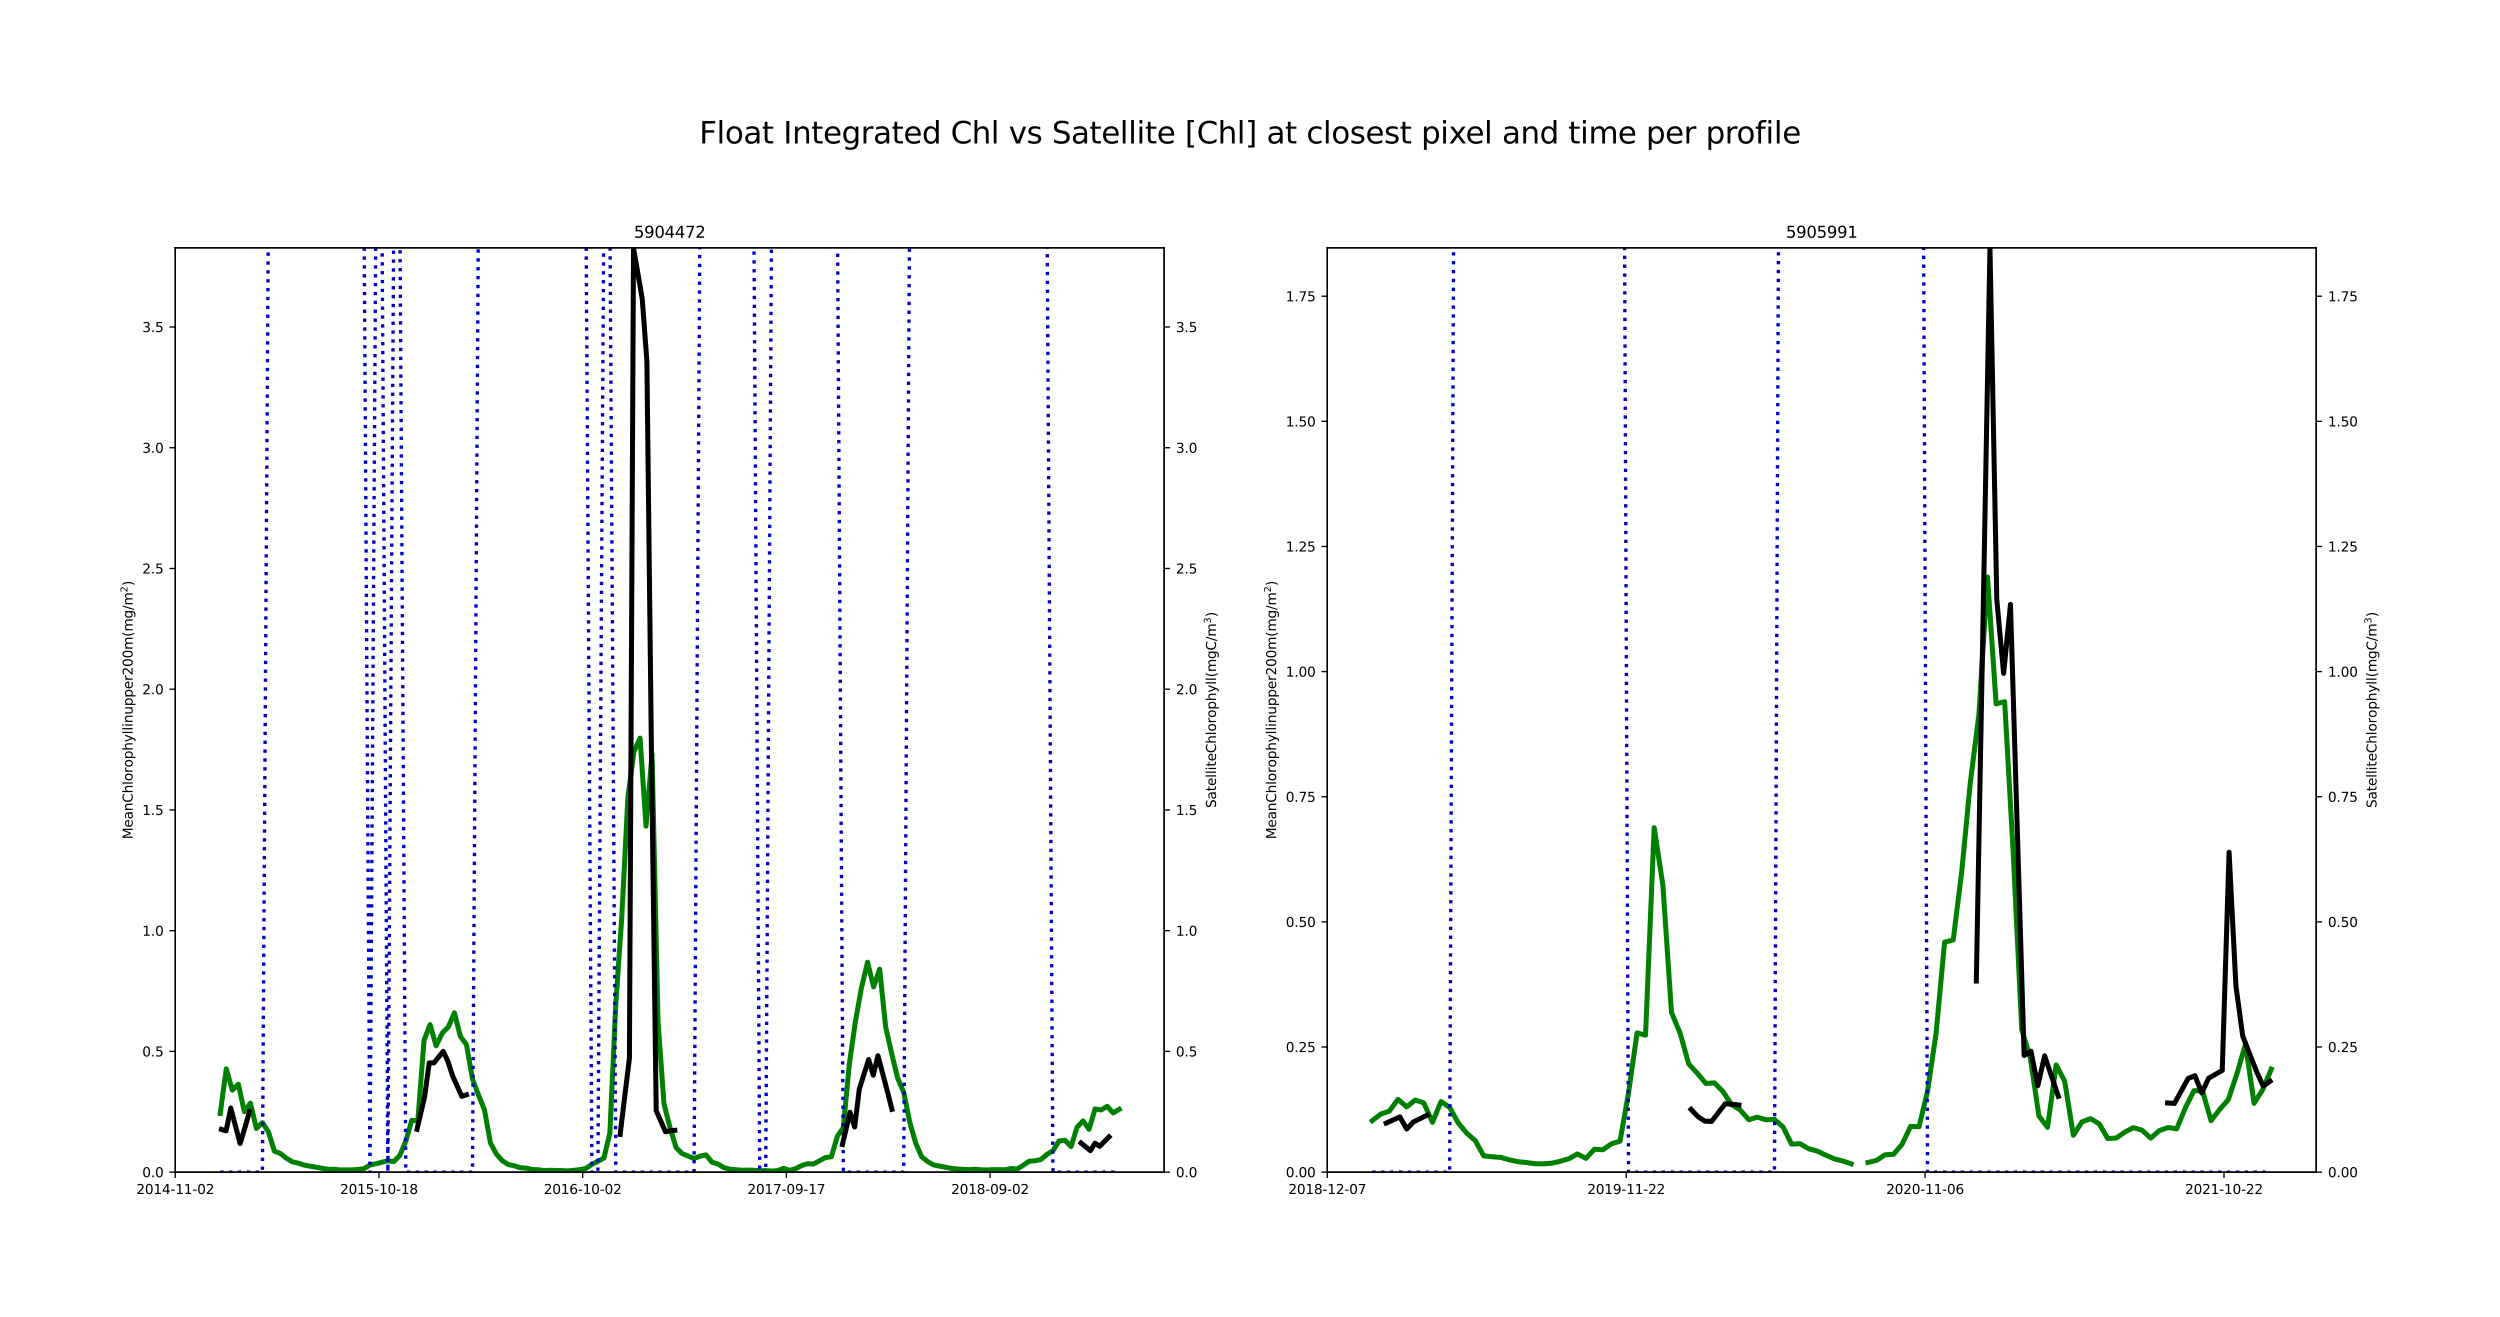 <?xml version="1.0" encoding="utf-8" standalone="no"?>
<!DOCTYPE svg PUBLIC "-//W3C//DTD SVG 1.1//EN"
  "http://www.w3.org/Graphics/SVG/1.1/DTD/svg11.dtd">
<svg xmlns:xlink="http://www.w3.org/1999/xlink" width="1493.03pt" height="786.742pt" viewBox="0 0 1493.03 786.742" xmlns="http://www.w3.org/2000/svg" version="1.1">
 <defs>
  <style type="text/css">*{stroke-linejoin: round; stroke-linecap: butt}</style>
 </defs>
 <g id="figure_1">
  <g id="patch_1">
   <path d="M 0 786.742 
L 1493.03 786.742 
L 1493.03 0 
L 0 0 
z
" style="fill: #ffffff"/>
  </g>
  <g id="axes_1">
   <g id="patch_2">
    <path d="M 104.683 700 
L 695.258 700 
L 695.258 148 
L 104.683 148 
L 104.683 700 
z
" style="fill: none"/>
   </g>
   <g id="matplotlib.axis_1">
    <g id="xtick_1">
     <g id="line2d_1">
      <defs>
       <path id="mc3394e81bd" d="M 0 0 
L 0 3.5 
" style="stroke: #000000; stroke-width: 0.8"/>
      </defs>
      <g>
       <use xlink:href="#mc3394e81bd" x="104.683" y="700" style="stroke: #000000; stroke-width: 0.8"/>
      </g>
     </g>
     <g id="text_1">
      <!-- 2014-11-02 -->
      <g transform="translate(81.436 713.079)scale(0.08 -0.08)">
       <defs>
        <path id="DejaVuSans-32" d="M 1228 531 
L 3431 531 
L 3431 0 
L 469 0 
L 469 531 
Q 828 903 1448 1529 
Q 2069 2156 2228 2338 
Q 2531 2678 2651 2914 
Q 2772 3150 2772 3378 
Q 2772 3750 2511 3984 
Q 2250 4219 1831 4219 
Q 1534 4219 1204 4116 
Q 875 4013 500 3803 
L 500 4441 
Q 881 4594 1212 4672 
Q 1544 4750 1819 4750 
Q 2544 4750 2975 4387 
Q 3406 4025 3406 3419 
Q 3406 3131 3298 2873 
Q 3191 2616 2906 2266 
Q 2828 2175 2409 1742 
Q 1991 1309 1228 531 
z
" transform="scale(0.016)"/>
        <path id="DejaVuSans-30" d="M 2034 4250 
Q 1547 4250 1301 3770 
Q 1056 3291 1056 2328 
Q 1056 1369 1301 889 
Q 1547 409 2034 409 
Q 2525 409 2770 889 
Q 3016 1369 3016 2328 
Q 3016 3291 2770 3770 
Q 2525 4250 2034 4250 
z
M 2034 4750 
Q 2819 4750 3233 4129 
Q 3647 3509 3647 2328 
Q 3647 1150 3233 529 
Q 2819 -91 2034 -91 
Q 1250 -91 836 529 
Q 422 1150 422 2328 
Q 422 3509 836 4129 
Q 1250 4750 2034 4750 
z
" transform="scale(0.016)"/>
        <path id="DejaVuSans-31" d="M 794 531 
L 1825 531 
L 1825 4091 
L 703 3866 
L 703 4441 
L 1819 4666 
L 2450 4666 
L 2450 531 
L 3481 531 
L 3481 0 
L 794 0 
L 794 531 
z
" transform="scale(0.016)"/>
        <path id="DejaVuSans-34" d="M 2419 4116 
L 825 1625 
L 2419 1625 
L 2419 4116 
z
M 2253 4666 
L 3047 4666 
L 3047 1625 
L 3713 1625 
L 3713 1100 
L 3047 1100 
L 3047 0 
L 2419 0 
L 2419 1100 
L 313 1100 
L 313 1709 
L 2253 4666 
z
" transform="scale(0.016)"/>
        <path id="DejaVuSans-2d" d="M 313 2009 
L 1997 2009 
L 1997 1497 
L 313 1497 
L 313 2009 
z
" transform="scale(0.016)"/>
       </defs>
       <use xlink:href="#DejaVuSans-32"/>
       <use xlink:href="#DejaVuSans-30" x="63.623"/>
       <use xlink:href="#DejaVuSans-31" x="127.246"/>
       <use xlink:href="#DejaVuSans-34" x="190.869"/>
       <use xlink:href="#DejaVuSans-2d" x="254.492"/>
       <use xlink:href="#DejaVuSans-31" x="290.576"/>
       <use xlink:href="#DejaVuSans-31" x="354.199"/>
       <use xlink:href="#DejaVuSans-2d" x="417.822"/>
       <use xlink:href="#DejaVuSans-30" x="453.906"/>
       <use xlink:href="#DejaVuSans-32" x="517.529"/>
      </g>
     </g>
    </g>
    <g id="xtick_2">
     <g id="line2d_2">
      <g>
       <use xlink:href="#mc3394e81bd" x="226.332" y="700" style="stroke: #000000; stroke-width: 0.8"/>
      </g>
     </g>
     <g id="text_2">
      <!-- 2015-10-18 -->
      <g transform="translate(203.086 713.079)scale(0.08 -0.08)">
       <defs>
        <path id="DejaVuSans-35" d="M 691 4666 
L 3169 4666 
L 3169 4134 
L 1269 4134 
L 1269 2991 
Q 1406 3038 1543 3061 
Q 1681 3084 1819 3084 
Q 2600 3084 3056 2656 
Q 3513 2228 3513 1497 
Q 3513 744 3044 326 
Q 2575 -91 1722 -91 
Q 1428 -91 1123 -41 
Q 819 9 494 109 
L 494 744 
Q 775 591 1075 516 
Q 1375 441 1709 441 
Q 2250 441 2565 725 
Q 2881 1009 2881 1497 
Q 2881 1984 2565 2268 
Q 2250 2553 1709 2553 
Q 1456 2553 1204 2497 
Q 953 2441 691 2322 
L 691 4666 
z
" transform="scale(0.016)"/>
        <path id="DejaVuSans-38" d="M 2034 2216 
Q 1584 2216 1326 1975 
Q 1069 1734 1069 1313 
Q 1069 891 1326 650 
Q 1584 409 2034 409 
Q 2484 409 2743 651 
Q 3003 894 3003 1313 
Q 3003 1734 2745 1975 
Q 2488 2216 2034 2216 
z
M 1403 2484 
Q 997 2584 770 2862 
Q 544 3141 544 3541 
Q 544 4100 942 4425 
Q 1341 4750 2034 4750 
Q 2731 4750 3128 4425 
Q 3525 4100 3525 3541 
Q 3525 3141 3298 2862 
Q 3072 2584 2669 2484 
Q 3125 2378 3379 2068 
Q 3634 1759 3634 1313 
Q 3634 634 3220 271 
Q 2806 -91 2034 -91 
Q 1263 -91 848 271 
Q 434 634 434 1313 
Q 434 1759 690 2068 
Q 947 2378 1403 2484 
z
M 1172 3481 
Q 1172 3119 1398 2916 
Q 1625 2713 2034 2713 
Q 2441 2713 2670 2916 
Q 2900 3119 2900 3481 
Q 2900 3844 2670 4047 
Q 2441 4250 2034 4250 
Q 1625 4250 1398 4047 
Q 1172 3844 1172 3481 
z
" transform="scale(0.016)"/>
       </defs>
       <use xlink:href="#DejaVuSans-32"/>
       <use xlink:href="#DejaVuSans-30" x="63.623"/>
       <use xlink:href="#DejaVuSans-31" x="127.246"/>
       <use xlink:href="#DejaVuSans-35" x="190.869"/>
       <use xlink:href="#DejaVuSans-2d" x="254.492"/>
       <use xlink:href="#DejaVuSans-31" x="290.576"/>
       <use xlink:href="#DejaVuSans-30" x="354.199"/>
       <use xlink:href="#DejaVuSans-2d" x="417.822"/>
       <use xlink:href="#DejaVuSans-31" x="453.906"/>
       <use xlink:href="#DejaVuSans-38" x="517.529"/>
      </g>
     </g>
    </g>
    <g id="xtick_3">
     <g id="line2d_3">
      <g>
       <use xlink:href="#mc3394e81bd" x="347.982" y="700" style="stroke: #000000; stroke-width: 0.8"/>
      </g>
     </g>
     <g id="text_3">
      <!-- 2016-10-02 -->
      <g transform="translate(324.735 713.079)scale(0.08 -0.08)">
       <defs>
        <path id="DejaVuSans-36" d="M 2113 2584 
Q 1688 2584 1439 2293 
Q 1191 2003 1191 1497 
Q 1191 994 1439 701 
Q 1688 409 2113 409 
Q 2538 409 2786 701 
Q 3034 994 3034 1497 
Q 3034 2003 2786 2293 
Q 2538 2584 2113 2584 
z
M 3366 4563 
L 3366 3988 
Q 3128 4100 2886 4159 
Q 2644 4219 2406 4219 
Q 1781 4219 1451 3797 
Q 1122 3375 1075 2522 
Q 1259 2794 1537 2939 
Q 1816 3084 2150 3084 
Q 2853 3084 3261 2657 
Q 3669 2231 3669 1497 
Q 3669 778 3244 343 
Q 2819 -91 2113 -91 
Q 1303 -91 875 529 
Q 447 1150 447 2328 
Q 447 3434 972 4092 
Q 1497 4750 2381 4750 
Q 2619 4750 2861 4703 
Q 3103 4656 3366 4563 
z
" transform="scale(0.016)"/>
       </defs>
       <use xlink:href="#DejaVuSans-32"/>
       <use xlink:href="#DejaVuSans-30" x="63.623"/>
       <use xlink:href="#DejaVuSans-31" x="127.246"/>
       <use xlink:href="#DejaVuSans-36" x="190.869"/>
       <use xlink:href="#DejaVuSans-2d" x="254.492"/>
       <use xlink:href="#DejaVuSans-31" x="290.576"/>
       <use xlink:href="#DejaVuSans-30" x="354.199"/>
       <use xlink:href="#DejaVuSans-2d" x="417.822"/>
       <use xlink:href="#DejaVuSans-30" x="453.906"/>
       <use xlink:href="#DejaVuSans-32" x="517.529"/>
      </g>
     </g>
    </g>
    <g id="xtick_4">
     <g id="line2d_4">
      <g>
       <use xlink:href="#mc3394e81bd" x="469.631" y="700" style="stroke: #000000; stroke-width: 0.8"/>
      </g>
     </g>
     <g id="text_4">
      <!-- 2017-09-17 -->
      <g transform="translate(446.385 713.079)scale(0.08 -0.08)">
       <defs>
        <path id="DejaVuSans-37" d="M 525 4666 
L 3525 4666 
L 3525 4397 
L 1831 0 
L 1172 0 
L 2766 4134 
L 525 4134 
L 525 4666 
z
" transform="scale(0.016)"/>
        <path id="DejaVuSans-39" d="M 703 97 
L 703 672 
Q 941 559 1184 500 
Q 1428 441 1663 441 
Q 2288 441 2617 861 
Q 2947 1281 2994 2138 
Q 2813 1869 2534 1725 
Q 2256 1581 1919 1581 
Q 1219 1581 811 2004 
Q 403 2428 403 3163 
Q 403 3881 828 4315 
Q 1253 4750 1959 4750 
Q 2769 4750 3195 4129 
Q 3622 3509 3622 2328 
Q 3622 1225 3098 567 
Q 2575 -91 1691 -91 
Q 1453 -91 1209 -44 
Q 966 3 703 97 
z
M 1959 2075 
Q 2384 2075 2632 2365 
Q 2881 2656 2881 3163 
Q 2881 3666 2632 3958 
Q 2384 4250 1959 4250 
Q 1534 4250 1286 3958 
Q 1038 3666 1038 3163 
Q 1038 2656 1286 2365 
Q 1534 2075 1959 2075 
z
" transform="scale(0.016)"/>
       </defs>
       <use xlink:href="#DejaVuSans-32"/>
       <use xlink:href="#DejaVuSans-30" x="63.623"/>
       <use xlink:href="#DejaVuSans-31" x="127.246"/>
       <use xlink:href="#DejaVuSans-37" x="190.869"/>
       <use xlink:href="#DejaVuSans-2d" x="254.492"/>
       <use xlink:href="#DejaVuSans-30" x="290.576"/>
       <use xlink:href="#DejaVuSans-39" x="354.199"/>
       <use xlink:href="#DejaVuSans-2d" x="417.822"/>
       <use xlink:href="#DejaVuSans-31" x="453.906"/>
       <use xlink:href="#DejaVuSans-37" x="517.529"/>
      </g>
     </g>
    </g>
    <g id="xtick_5">
     <g id="line2d_5">
      <g>
       <use xlink:href="#mc3394e81bd" x="591.281" y="700" style="stroke: #000000; stroke-width: 0.8"/>
      </g>
     </g>
     <g id="text_5">
      <!-- 2018-09-02 -->
      <g transform="translate(568.035 713.079)scale(0.08 -0.08)">
       <use xlink:href="#DejaVuSans-32"/>
       <use xlink:href="#DejaVuSans-30" x="63.623"/>
       <use xlink:href="#DejaVuSans-31" x="127.246"/>
       <use xlink:href="#DejaVuSans-38" x="190.869"/>
       <use xlink:href="#DejaVuSans-2d" x="254.492"/>
       <use xlink:href="#DejaVuSans-30" x="290.576"/>
       <use xlink:href="#DejaVuSans-39" x="354.199"/>
       <use xlink:href="#DejaVuSans-2d" x="417.822"/>
       <use xlink:href="#DejaVuSans-30" x="453.906"/>
       <use xlink:href="#DejaVuSans-32" x="517.529"/>
      </g>
     </g>
    </g>
   </g>
   <g id="matplotlib.axis_2">
    <g id="ytick_1">
     <g id="line2d_6">
      <defs>
       <path id="m16b02c6c2b" d="M 0 0 
L -3.5 0 
" style="stroke: #000000; stroke-width: 0.8"/>
      </defs>
      <g>
       <use xlink:href="#m16b02c6c2b" x="104.683" y="700" style="stroke: #000000; stroke-width: 0.8"/>
      </g>
     </g>
     <g id="text_6">
      <!-- 0.0 -->
      <g transform="translate(84.96 703.039)scale(0.08 -0.08)">
       <defs>
        <path id="DejaVuSans-2e" d="M 684 794 
L 1344 794 
L 1344 0 
L 684 0 
L 684 794 
z
" transform="scale(0.016)"/>
       </defs>
       <use xlink:href="#DejaVuSans-30"/>
       <use xlink:href="#DejaVuSans-2e" x="63.623"/>
       <use xlink:href="#DejaVuSans-30" x="95.41"/>
      </g>
     </g>
    </g>
    <g id="ytick_2">
     <g id="line2d_7">
      <g>
       <use xlink:href="#m16b02c6c2b" x="104.683" y="627.897" style="stroke: #000000; stroke-width: 0.8"/>
      </g>
     </g>
     <g id="text_7">
      <!-- 0.5 -->
      <g transform="translate(84.96 630.936)scale(0.08 -0.08)">
       <use xlink:href="#DejaVuSans-30"/>
       <use xlink:href="#DejaVuSans-2e" x="63.623"/>
       <use xlink:href="#DejaVuSans-35" x="95.41"/>
      </g>
     </g>
    </g>
    <g id="ytick_3">
     <g id="line2d_8">
      <g>
       <use xlink:href="#m16b02c6c2b" x="104.683" y="555.793" style="stroke: #000000; stroke-width: 0.8"/>
      </g>
     </g>
     <g id="text_8">
      <!-- 1.0 -->
      <g transform="translate(84.96 558.833)scale(0.08 -0.08)">
       <use xlink:href="#DejaVuSans-31"/>
       <use xlink:href="#DejaVuSans-2e" x="63.623"/>
       <use xlink:href="#DejaVuSans-30" x="95.41"/>
      </g>
     </g>
    </g>
    <g id="ytick_4">
     <g id="line2d_9">
      <g>
       <use xlink:href="#m16b02c6c2b" x="104.683" y="483.69" style="stroke: #000000; stroke-width: 0.8"/>
      </g>
     </g>
     <g id="text_9">
      <!-- 1.5 -->
      <g transform="translate(84.96 486.729)scale(0.08 -0.08)">
       <use xlink:href="#DejaVuSans-31"/>
       <use xlink:href="#DejaVuSans-2e" x="63.623"/>
       <use xlink:href="#DejaVuSans-35" x="95.41"/>
      </g>
     </g>
    </g>
    <g id="ytick_5">
     <g id="line2d_10">
      <g>
       <use xlink:href="#m16b02c6c2b" x="104.683" y="411.587" style="stroke: #000000; stroke-width: 0.8"/>
      </g>
     </g>
     <g id="text_10">
      <!-- 2.0 -->
      <g transform="translate(84.96 414.626)scale(0.08 -0.08)">
       <use xlink:href="#DejaVuSans-32"/>
       <use xlink:href="#DejaVuSans-2e" x="63.623"/>
       <use xlink:href="#DejaVuSans-30" x="95.41"/>
      </g>
     </g>
    </g>
    <g id="ytick_6">
     <g id="line2d_11">
      <g>
       <use xlink:href="#m16b02c6c2b" x="104.683" y="339.483" style="stroke: #000000; stroke-width: 0.8"/>
      </g>
     </g>
     <g id="text_11">
      <!-- 2.5 -->
      <g transform="translate(84.96 342.522)scale(0.08 -0.08)">
       <use xlink:href="#DejaVuSans-32"/>
       <use xlink:href="#DejaVuSans-2e" x="63.623"/>
       <use xlink:href="#DejaVuSans-35" x="95.41"/>
      </g>
     </g>
    </g>
    <g id="ytick_7">
     <g id="line2d_12">
      <g>
       <use xlink:href="#m16b02c6c2b" x="104.683" y="267.38" style="stroke: #000000; stroke-width: 0.8"/>
      </g>
     </g>
     <g id="text_12">
      <!-- 3.0 -->
      <g transform="translate(84.96 270.419)scale(0.08 -0.08)">
       <defs>
        <path id="DejaVuSans-33" d="M 2597 2516 
Q 3050 2419 3304 2112 
Q 3559 1806 3559 1356 
Q 3559 666 3084 287 
Q 2609 -91 1734 -91 
Q 1441 -91 1130 -33 
Q 819 25 488 141 
L 488 750 
Q 750 597 1062 519 
Q 1375 441 1716 441 
Q 2309 441 2620 675 
Q 2931 909 2931 1356 
Q 2931 1769 2642 2001 
Q 2353 2234 1838 2234 
L 1294 2234 
L 1294 2753 
L 1863 2753 
Q 2328 2753 2575 2939 
Q 2822 3125 2822 3475 
Q 2822 3834 2567 4026 
Q 2313 4219 1838 4219 
Q 1578 4219 1281 4162 
Q 984 4106 628 3988 
L 628 4550 
Q 988 4650 1302 4700 
Q 1616 4750 1894 4750 
Q 2613 4750 3031 4423 
Q 3450 4097 3450 3541 
Q 3450 3153 3228 2886 
Q 3006 2619 2597 2516 
z
" transform="scale(0.016)"/>
       </defs>
       <use xlink:href="#DejaVuSans-33"/>
       <use xlink:href="#DejaVuSans-2e" x="63.623"/>
       <use xlink:href="#DejaVuSans-30" x="95.41"/>
      </g>
     </g>
    </g>
    <g id="ytick_8">
     <g id="line2d_13">
      <g>
       <use xlink:href="#m16b02c6c2b" x="104.683" y="195.276" style="stroke: #000000; stroke-width: 0.8"/>
      </g>
     </g>
     <g id="text_13">
      <!-- 3.5 -->
      <g transform="translate(84.96 198.316)scale(0.08 -0.08)">
       <use xlink:href="#DejaVuSans-33"/>
       <use xlink:href="#DejaVuSans-2e" x="63.623"/>
       <use xlink:href="#DejaVuSans-35" x="95.41"/>
      </g>
     </g>
    </g>
    <g id="text_14">
     <!-- $\mathregular {Mean Chlorophyll in upper 200m (mg/m^2)}$ -->
     <g transform="translate(79.28 501.2)rotate(-90)scale(0.08 -0.08)">
      <defs>
       <path id="DejaVuSans-4d" d="M 628 4666 
L 1569 4666 
L 2759 1491 
L 3956 4666 
L 4897 4666 
L 4897 0 
L 4281 0 
L 4281 4097 
L 3078 897 
L 2444 897 
L 1241 4097 
L 1241 0 
L 628 0 
L 628 4666 
z
" transform="scale(0.016)"/>
       <path id="DejaVuSans-65" d="M 3597 1894 
L 3597 1613 
L 953 1613 
Q 991 1019 1311 708 
Q 1631 397 2203 397 
Q 2534 397 2845 478 
Q 3156 559 3463 722 
L 3463 178 
Q 3153 47 2828 -22 
Q 2503 -91 2169 -91 
Q 1331 -91 842 396 
Q 353 884 353 1716 
Q 353 2575 817 3079 
Q 1281 3584 2069 3584 
Q 2775 3584 3186 3129 
Q 3597 2675 3597 1894 
z
M 3022 2063 
Q 3016 2534 2758 2815 
Q 2500 3097 2075 3097 
Q 1594 3097 1305 2825 
Q 1016 2553 972 2059 
L 3022 2063 
z
" transform="scale(0.016)"/>
       <path id="DejaVuSans-61" d="M 2194 1759 
Q 1497 1759 1228 1600 
Q 959 1441 959 1056 
Q 959 750 1161 570 
Q 1363 391 1709 391 
Q 2188 391 2477 730 
Q 2766 1069 2766 1631 
L 2766 1759 
L 2194 1759 
z
M 3341 1997 
L 3341 0 
L 2766 0 
L 2766 531 
Q 2569 213 2275 61 
Q 1981 -91 1556 -91 
Q 1019 -91 701 211 
Q 384 513 384 1019 
Q 384 1609 779 1909 
Q 1175 2209 1959 2209 
L 2766 2209 
L 2766 2266 
Q 2766 2663 2505 2880 
Q 2244 3097 1772 3097 
Q 1472 3097 1187 3025 
Q 903 2953 641 2809 
L 641 3341 
Q 956 3463 1253 3523 
Q 1550 3584 1831 3584 
Q 2591 3584 2966 3190 
Q 3341 2797 3341 1997 
z
" transform="scale(0.016)"/>
       <path id="DejaVuSans-6e" d="M 3513 2113 
L 3513 0 
L 2938 0 
L 2938 2094 
Q 2938 2591 2744 2837 
Q 2550 3084 2163 3084 
Q 1697 3084 1428 2787 
Q 1159 2491 1159 1978 
L 1159 0 
L 581 0 
L 581 3500 
L 1159 3500 
L 1159 2956 
Q 1366 3272 1645 3428 
Q 1925 3584 2291 3584 
Q 2894 3584 3203 3211 
Q 3513 2838 3513 2113 
z
" transform="scale(0.016)"/>
       <path id="DejaVuSans-43" d="M 4122 4306 
L 4122 3641 
Q 3803 3938 3442 4084 
Q 3081 4231 2675 4231 
Q 1875 4231 1450 3742 
Q 1025 3253 1025 2328 
Q 1025 1406 1450 917 
Q 1875 428 2675 428 
Q 3081 428 3442 575 
Q 3803 722 4122 1019 
L 4122 359 
Q 3791 134 3420 21 
Q 3050 -91 2638 -91 
Q 1578 -91 968 557 
Q 359 1206 359 2328 
Q 359 3453 968 4101 
Q 1578 4750 2638 4750 
Q 3056 4750 3426 4639 
Q 3797 4528 4122 4306 
z
" transform="scale(0.016)"/>
       <path id="DejaVuSans-68" d="M 3513 2113 
L 3513 0 
L 2938 0 
L 2938 2094 
Q 2938 2591 2744 2837 
Q 2550 3084 2163 3084 
Q 1697 3084 1428 2787 
Q 1159 2491 1159 1978 
L 1159 0 
L 581 0 
L 581 4863 
L 1159 4863 
L 1159 2956 
Q 1366 3272 1645 3428 
Q 1925 3584 2291 3584 
Q 2894 3584 3203 3211 
Q 3513 2838 3513 2113 
z
" transform="scale(0.016)"/>
       <path id="DejaVuSans-6c" d="M 603 4863 
L 1178 4863 
L 1178 0 
L 603 0 
L 603 4863 
z
" transform="scale(0.016)"/>
       <path id="DejaVuSans-6f" d="M 1959 3097 
Q 1497 3097 1228 2736 
Q 959 2375 959 1747 
Q 959 1119 1226 758 
Q 1494 397 1959 397 
Q 2419 397 2687 759 
Q 2956 1122 2956 1747 
Q 2956 2369 2687 2733 
Q 2419 3097 1959 3097 
z
M 1959 3584 
Q 2709 3584 3137 3096 
Q 3566 2609 3566 1747 
Q 3566 888 3137 398 
Q 2709 -91 1959 -91 
Q 1206 -91 779 398 
Q 353 888 353 1747 
Q 353 2609 779 3096 
Q 1206 3584 1959 3584 
z
" transform="scale(0.016)"/>
       <path id="DejaVuSans-72" d="M 2631 2963 
Q 2534 3019 2420 3045 
Q 2306 3072 2169 3072 
Q 1681 3072 1420 2755 
Q 1159 2438 1159 1844 
L 1159 0 
L 581 0 
L 581 3500 
L 1159 3500 
L 1159 2956 
Q 1341 3275 1631 3429 
Q 1922 3584 2338 3584 
Q 2397 3584 2469 3576 
Q 2541 3569 2628 3553 
L 2631 2963 
z
" transform="scale(0.016)"/>
       <path id="DejaVuSans-70" d="M 1159 525 
L 1159 -1331 
L 581 -1331 
L 581 3500 
L 1159 3500 
L 1159 2969 
Q 1341 3281 1617 3432 
Q 1894 3584 2278 3584 
Q 2916 3584 3314 3078 
Q 3713 2572 3713 1747 
Q 3713 922 3314 415 
Q 2916 -91 2278 -91 
Q 1894 -91 1617 61 
Q 1341 213 1159 525 
z
M 3116 1747 
Q 3116 2381 2855 2742 
Q 2594 3103 2138 3103 
Q 1681 3103 1420 2742 
Q 1159 2381 1159 1747 
Q 1159 1113 1420 752 
Q 1681 391 2138 391 
Q 2594 391 2855 752 
Q 3116 1113 3116 1747 
z
" transform="scale(0.016)"/>
       <path id="DejaVuSans-79" d="M 2059 -325 
Q 1816 -950 1584 -1140 
Q 1353 -1331 966 -1331 
L 506 -1331 
L 506 -850 
L 844 -850 
Q 1081 -850 1212 -737 
Q 1344 -625 1503 -206 
L 1606 56 
L 191 3500 
L 800 3500 
L 1894 763 
L 2988 3500 
L 3597 3500 
L 2059 -325 
z
" transform="scale(0.016)"/>
       <path id="DejaVuSans-69" d="M 603 3500 
L 1178 3500 
L 1178 0 
L 603 0 
L 603 3500 
z
M 603 4863 
L 1178 4863 
L 1178 4134 
L 603 4134 
L 603 4863 
z
" transform="scale(0.016)"/>
       <path id="DejaVuSans-75" d="M 544 1381 
L 544 3500 
L 1119 3500 
L 1119 1403 
Q 1119 906 1312 657 
Q 1506 409 1894 409 
Q 2359 409 2629 706 
Q 2900 1003 2900 1516 
L 2900 3500 
L 3475 3500 
L 3475 0 
L 2900 0 
L 2900 538 
Q 2691 219 2414 64 
Q 2138 -91 1772 -91 
Q 1169 -91 856 284 
Q 544 659 544 1381 
z
M 1991 3584 
L 1991 3584 
z
" transform="scale(0.016)"/>
       <path id="DejaVuSans-6d" d="M 3328 2828 
Q 3544 3216 3844 3400 
Q 4144 3584 4550 3584 
Q 5097 3584 5394 3201 
Q 5691 2819 5691 2113 
L 5691 0 
L 5113 0 
L 5113 2094 
Q 5113 2597 4934 2840 
Q 4756 3084 4391 3084 
Q 3944 3084 3684 2787 
Q 3425 2491 3425 1978 
L 3425 0 
L 2847 0 
L 2847 2094 
Q 2847 2600 2669 2842 
Q 2491 3084 2119 3084 
Q 1678 3084 1418 2786 
Q 1159 2488 1159 1978 
L 1159 0 
L 581 0 
L 581 3500 
L 1159 3500 
L 1159 2956 
Q 1356 3278 1631 3431 
Q 1906 3584 2284 3584 
Q 2666 3584 2933 3390 
Q 3200 3197 3328 2828 
z
" transform="scale(0.016)"/>
       <path id="DejaVuSans-28" d="M 1984 4856 
Q 1566 4138 1362 3434 
Q 1159 2731 1159 2009 
Q 1159 1288 1364 580 
Q 1569 -128 1984 -844 
L 1484 -844 
Q 1016 -109 783 600 
Q 550 1309 550 2009 
Q 550 2706 781 3412 
Q 1013 4119 1484 4856 
L 1984 4856 
z
" transform="scale(0.016)"/>
       <path id="DejaVuSans-67" d="M 2906 1791 
Q 2906 2416 2648 2759 
Q 2391 3103 1925 3103 
Q 1463 3103 1205 2759 
Q 947 2416 947 1791 
Q 947 1169 1205 825 
Q 1463 481 1925 481 
Q 2391 481 2648 825 
Q 2906 1169 2906 1791 
z
M 3481 434 
Q 3481 -459 3084 -895 
Q 2688 -1331 1869 -1331 
Q 1566 -1331 1297 -1286 
Q 1028 -1241 775 -1147 
L 775 -588 
Q 1028 -725 1275 -790 
Q 1522 -856 1778 -856 
Q 2344 -856 2625 -561 
Q 2906 -266 2906 331 
L 2906 616 
Q 2728 306 2450 153 
Q 2172 0 1784 0 
Q 1141 0 747 490 
Q 353 981 353 1791 
Q 353 2603 747 3093 
Q 1141 3584 1784 3584 
Q 2172 3584 2450 3431 
Q 2728 3278 2906 2969 
L 2906 3500 
L 3481 3500 
L 3481 434 
z
" transform="scale(0.016)"/>
       <path id="DejaVuSans-2f" d="M 1625 4666 
L 2156 4666 
L 531 -594 
L 0 -594 
L 1625 4666 
z
" transform="scale(0.016)"/>
       <path id="DejaVuSans-29" d="M 513 4856 
L 1013 4856 
Q 1481 4119 1714 3412 
Q 1947 2706 1947 2009 
Q 1947 1309 1714 600 
Q 1481 -109 1013 -844 
L 513 -844 
Q 928 -128 1133 580 
Q 1338 1288 1338 2009 
Q 1338 2731 1133 3434 
Q 928 4138 513 4856 
z
" transform="scale(0.016)"/>
      </defs>
      <use xlink:href="#DejaVuSans-4d" transform="translate(0 0.766)"/>
      <use xlink:href="#DejaVuSans-65" transform="translate(86.279 0.766)"/>
      <use xlink:href="#DejaVuSans-61" transform="translate(147.803 0.766)"/>
      <use xlink:href="#DejaVuSans-6e" transform="translate(209.082 0.766)"/>
      <use xlink:href="#DejaVuSans-43" transform="translate(272.461 0.766)"/>
      <use xlink:href="#DejaVuSans-68" transform="translate(342.285 0.766)"/>
      <use xlink:href="#DejaVuSans-6c" transform="translate(405.664 0.766)"/>
      <use xlink:href="#DejaVuSans-6f" transform="translate(433.447 0.766)"/>
      <use xlink:href="#DejaVuSans-72" transform="translate(494.629 0.766)"/>
      <use xlink:href="#DejaVuSans-6f" transform="translate(535.742 0.766)"/>
      <use xlink:href="#DejaVuSans-70" transform="translate(596.924 0.766)"/>
      <use xlink:href="#DejaVuSans-68" transform="translate(660.4 0.766)"/>
      <use xlink:href="#DejaVuSans-79" transform="translate(723.779 0.766)"/>
      <use xlink:href="#DejaVuSans-6c" transform="translate(782.959 0.766)"/>
      <use xlink:href="#DejaVuSans-6c" transform="translate(810.742 0.766)"/>
      <use xlink:href="#DejaVuSans-69" transform="translate(838.525 0.766)"/>
      <use xlink:href="#DejaVuSans-6e" transform="translate(866.309 0.766)"/>
      <use xlink:href="#DejaVuSans-75" transform="translate(929.688 0.766)"/>
      <use xlink:href="#DejaVuSans-70" transform="translate(993.066 0.766)"/>
      <use xlink:href="#DejaVuSans-70" transform="translate(1056.543 0.766)"/>
      <use xlink:href="#DejaVuSans-65" transform="translate(1120.02 0.766)"/>
      <use xlink:href="#DejaVuSans-72" transform="translate(1181.543 0.766)"/>
      <use xlink:href="#DejaVuSans-32" transform="translate(1222.656 0.766)"/>
      <use xlink:href="#DejaVuSans-30" transform="translate(1286.279 0.766)"/>
      <use xlink:href="#DejaVuSans-30" transform="translate(1349.902 0.766)"/>
      <use xlink:href="#DejaVuSans-6d" transform="translate(1413.525 0.766)"/>
      <use xlink:href="#DejaVuSans-28" transform="translate(1510.938 0.766)"/>
      <use xlink:href="#DejaVuSans-6d" transform="translate(1549.951 0.766)"/>
      <use xlink:href="#DejaVuSans-67" transform="translate(1647.363 0.766)"/>
      <use xlink:href="#DejaVuSans-2f" transform="translate(1710.84 0.766)"/>
      <use xlink:href="#DejaVuSans-6d" transform="translate(1744.531 0.766)"/>
      <use xlink:href="#DejaVuSans-32" transform="translate(1842.9 39.047)scale(0.7)"/>
      <use xlink:href="#DejaVuSans-29" transform="translate(1890.171 0.766)"/>
     </g>
    </g>
   </g>
   <g id="line2d_14">
    <path d="M 131.527 664.995 
L 135.125 638.327 
L 138.735 651.034 
L 142.345 647.527 
L 145.943 663.894 
L 149.55 658.79 
L 153.124 673.927 
L 156.702 670.49 
L 160.323 676.041 
L 163.889 687.498 
L 167.455 688.87 
L 171.022 691.68 
L 174.587 693.858 
L 178.154 694.634 
L 181.721 695.827 
L 195.981 698.369 
L 199.547 698.288 
L 203.113 698.694 
L 210.244 698.685 
L 213.806 698.41 
L 217.371 697.953 
L 220.936 695.754 
L 224.505 695.016 
L 231.636 693.189 
L 235.203 693.72 
L 238.768 690.045 
L 242.335 681.555 
L 245.904 669.074 
L 249.539 669.337 
L 253.234 621.296 
L 256.838 611.9 
L 260.45 624.566 
L 264.207 616.853 
L 267.78 613.28 
L 271.37 604.846 
L 274.942 618.921 
L 278.574 623.859 
L 282.155 644.285 
L 285.748 653.929 
L 289.314 662.759 
L 292.88 682.546 
L 296.446 689.193 
L 300.014 693.228 
L 303.58 695.483 
L 307.147 696.216 
L 310.712 697.406 
L 314.278 697.639 
L 317.845 698.469 
L 321.41 698.58 
L 324.977 699.063 
L 328.543 698.899 
L 332.109 699.043 
L 335.674 699.076 
L 339.238 699.287 
L 346.368 698.542 
L 349.935 697.813 
L 353.501 695.338 
L 357.067 693.613 
L 360.634 691.617 
L 364.201 676.901 
L 367.768 599.485 
L 371.338 547.673 
L 375.001 475.999 
L 378.634 448.642 
L 382.25 440.815 
L 385.823 493.442 
L 389.396 450.256 
L 392.974 609.906 
L 396.549 659.278 
L 400.156 673.429 
L 403.735 685.308 
L 407.317 688.931 
L 414.492 691.85 
L 418.064 690.477 
L 421.63 689.723 
L 425.197 694.074 
L 428.76 695.162 
L 432.325 697.318 
L 435.891 698.282 
L 443.024 698.881 
L 446.591 698.794 
L 450.156 698.889 
L 453.721 699.214 
L 457.289 699.103 
L 460.856 699.373 
L 464.421 699.126 
L 467.986 697.768 
L 471.552 698.962 
L 475.118 697.975 
L 478.685 696.109 
L 482.251 694.988 
L 485.817 695.179 
L 492.948 691.319 
L 496.512 690.839 
L 500.078 678.608 
L 503.647 673.36 
L 507.216 635.568 
L 510.784 610.581 
L 514.45 589.993 
L 518.114 574.645 
L 521.743 589.394 
L 525.339 578.781 
L 528.913 613.208 
L 532.523 629.196 
L 536.102 643.955 
L 539.691 652.261 
L 543.264 670.005 
L 546.829 682.577 
L 550.395 690.825 
L 553.961 693.668 
L 557.526 695.709 
L 568.223 697.799 
L 571.789 698.161 
L 578.916 698.558 
L 582.482 698.272 
L 586.049 698.65 
L 589.614 698.722 
L 593.177 698.501 
L 600.31 698.57 
L 603.875 697.851 
L 607.438 698.175 
L 611.003 696.001 
L 614.567 693.5 
L 618.132 693.244 
L 621.696 692.451 
L 625.263 689.401 
L 628.826 687.245 
L 632.392 681.471 
L 635.958 680.953 
L 639.642 684.737 
L 643.218 673.228 
L 646.794 669.4 
L 650.371 674.442 
L 653.992 662.286 
L 657.591 662.885 
L 661.211 660.701 
L 664.803 664.661 
L 668.413 662.529 
L 668.413 662.529 
" clip-path="url(#pd226b851e9)" style="fill: none; stroke: #008000; stroke-width: 3; stroke-linecap: square"/>
   </g>
   <g id="line2d_15">
    <path d="M 131.527 700 
L 156.702 700 
L 160.323 123.173 
L 217.371 123.173 
L 220.936 700 
L 224.505 123.173 
L 228.071 123.173 
L 231.636 700 
L 235.203 123.173 
L 238.768 123.173 
L 242.335 700 
L 282.155 700 
L 285.748 123.173 
L 349.935 123.173 
L 353.501 700 
L 357.067 700 
L 360.634 123.173 
L 364.201 123.173 
L 367.768 700 
L 414.492 700 
L 418.064 123.173 
L 450.156 123.173 
L 453.721 700 
L 457.289 700 
L 460.856 123.173 
L 500.078 123.173 
L 503.647 700 
L 539.691 700 
L 543.264 123.173 
L 625.263 123.173 
L 628.826 700 
L 668.413 700 
L 668.413 700 
" clip-path="url(#pd226b851e9)" style="fill: none; stroke-dasharray: 2,3.3; stroke-dashoffset: 0; stroke: #0000cd; stroke-width: 2"/>
   </g>
   <g id="patch_3">
    <path d="M 104.683 700 
L 104.683 148 
" style="fill: none; stroke: #000000; stroke-width: 0.8; stroke-linejoin: miter; stroke-linecap: square"/>
   </g>
   <g id="patch_4">
    <path d="M 695.258 700 
L 695.258 148 
" style="fill: none; stroke: #000000; stroke-width: 0.8; stroke-linejoin: miter; stroke-linecap: square"/>
   </g>
   <g id="patch_5">
    <path d="M 104.683 700 
L 695.258 700 
" style="fill: none; stroke: #000000; stroke-width: 0.8; stroke-linejoin: miter; stroke-linecap: square"/>
   </g>
   <g id="patch_6">
    <path d="M 104.683 148 
L 695.258 148 
" style="fill: none; stroke: #000000; stroke-width: 0.8; stroke-linejoin: miter; stroke-linecap: square"/>
   </g>
   <g id="text_15">
    <!-- 5904472 -->
    <g transform="translate(378.592 142)scale(0.096 -0.096)">
     <use xlink:href="#DejaVuSans-35"/>
     <use xlink:href="#DejaVuSans-39" x="63.623"/>
     <use xlink:href="#DejaVuSans-30" x="127.246"/>
     <use xlink:href="#DejaVuSans-34" x="190.869"/>
     <use xlink:href="#DejaVuSans-34" x="254.492"/>
     <use xlink:href="#DejaVuSans-37" x="318.115"/>
     <use xlink:href="#DejaVuSans-32" x="381.738"/>
    </g>
   </g>
  </g>
  <g id="axes_2">
   <g id="matplotlib.axis_3">
    <g id="ytick_9">
     <g id="line2d_16">
      <defs>
       <path id="md4bc1dd526" d="M 0 0 
L 3.5 0 
" style="stroke: #000000; stroke-width: 0.8"/>
      </defs>
      <g>
       <use xlink:href="#md4bc1dd526" x="695.258" y="700" style="stroke: #000000; stroke-width: 0.8"/>
      </g>
     </g>
     <g id="text_16">
      <!-- 0.0 -->
      <g transform="translate(702.258 703.039)scale(0.08 -0.08)">
       <use xlink:href="#DejaVuSans-30"/>
       <use xlink:href="#DejaVuSans-2e" x="63.623"/>
       <use xlink:href="#DejaVuSans-30" x="95.41"/>
      </g>
     </g>
    </g>
    <g id="ytick_10">
     <g id="line2d_17">
      <g>
       <use xlink:href="#md4bc1dd526" x="695.258" y="627.897" style="stroke: #000000; stroke-width: 0.8"/>
      </g>
     </g>
     <g id="text_17">
      <!-- 0.5 -->
      <g transform="translate(702.258 630.936)scale(0.08 -0.08)">
       <use xlink:href="#DejaVuSans-30"/>
       <use xlink:href="#DejaVuSans-2e" x="63.623"/>
       <use xlink:href="#DejaVuSans-35" x="95.41"/>
      </g>
     </g>
    </g>
    <g id="ytick_11">
     <g id="line2d_18">
      <g>
       <use xlink:href="#md4bc1dd526" x="695.258" y="555.793" style="stroke: #000000; stroke-width: 0.8"/>
      </g>
     </g>
     <g id="text_18">
      <!-- 1.0 -->
      <g transform="translate(702.258 558.833)scale(0.08 -0.08)">
       <use xlink:href="#DejaVuSans-31"/>
       <use xlink:href="#DejaVuSans-2e" x="63.623"/>
       <use xlink:href="#DejaVuSans-30" x="95.41"/>
      </g>
     </g>
    </g>
    <g id="ytick_12">
     <g id="line2d_19">
      <g>
       <use xlink:href="#md4bc1dd526" x="695.258" y="483.69" style="stroke: #000000; stroke-width: 0.8"/>
      </g>
     </g>
     <g id="text_19">
      <!-- 1.5 -->
      <g transform="translate(702.258 486.729)scale(0.08 -0.08)">
       <use xlink:href="#DejaVuSans-31"/>
       <use xlink:href="#DejaVuSans-2e" x="63.623"/>
       <use xlink:href="#DejaVuSans-35" x="95.41"/>
      </g>
     </g>
    </g>
    <g id="ytick_13">
     <g id="line2d_20">
      <g>
       <use xlink:href="#md4bc1dd526" x="695.258" y="411.587" style="stroke: #000000; stroke-width: 0.8"/>
      </g>
     </g>
     <g id="text_20">
      <!-- 2.0 -->
      <g transform="translate(702.258 414.626)scale(0.08 -0.08)">
       <use xlink:href="#DejaVuSans-32"/>
       <use xlink:href="#DejaVuSans-2e" x="63.623"/>
       <use xlink:href="#DejaVuSans-30" x="95.41"/>
      </g>
     </g>
    </g>
    <g id="ytick_14">
     <g id="line2d_21">
      <g>
       <use xlink:href="#md4bc1dd526" x="695.258" y="339.483" style="stroke: #000000; stroke-width: 0.8"/>
      </g>
     </g>
     <g id="text_21">
      <!-- 2.5 -->
      <g transform="translate(702.258 342.522)scale(0.08 -0.08)">
       <use xlink:href="#DejaVuSans-32"/>
       <use xlink:href="#DejaVuSans-2e" x="63.623"/>
       <use xlink:href="#DejaVuSans-35" x="95.41"/>
      </g>
     </g>
    </g>
    <g id="ytick_15">
     <g id="line2d_22">
      <g>
       <use xlink:href="#md4bc1dd526" x="695.258" y="267.38" style="stroke: #000000; stroke-width: 0.8"/>
      </g>
     </g>
     <g id="text_22">
      <!-- 3.0 -->
      <g transform="translate(702.258 270.419)scale(0.08 -0.08)">
       <use xlink:href="#DejaVuSans-33"/>
       <use xlink:href="#DejaVuSans-2e" x="63.623"/>
       <use xlink:href="#DejaVuSans-30" x="95.41"/>
      </g>
     </g>
    </g>
    <g id="ytick_16">
     <g id="line2d_23">
      <g>
       <use xlink:href="#md4bc1dd526" x="695.258" y="195.276" style="stroke: #000000; stroke-width: 0.8"/>
      </g>
     </g>
     <g id="text_23">
      <!-- 3.5 -->
      <g transform="translate(702.258 198.316)scale(0.08 -0.08)">
       <use xlink:href="#DejaVuSans-33"/>
       <use xlink:href="#DejaVuSans-2e" x="63.623"/>
       <use xlink:href="#DejaVuSans-35" x="95.41"/>
      </g>
     </g>
    </g>
    <g id="text_24">
     <!-- $\mathregular {Satellite Chlorophyll (mgC/m^3)}$ -->
     <g transform="translate(726.26 482.56)rotate(-90)scale(0.08 -0.08)">
      <defs>
       <path id="DejaVuSans-53" d="M 3425 4513 
L 3425 3897 
Q 3066 4069 2747 4153 
Q 2428 4238 2131 4238 
Q 1616 4238 1336 4038 
Q 1056 3838 1056 3469 
Q 1056 3159 1242 3001 
Q 1428 2844 1947 2747 
L 2328 2669 
Q 3034 2534 3370 2195 
Q 3706 1856 3706 1288 
Q 3706 609 3251 259 
Q 2797 -91 1919 -91 
Q 1588 -91 1214 -16 
Q 841 59 441 206 
L 441 856 
Q 825 641 1194 531 
Q 1563 422 1919 422 
Q 2459 422 2753 634 
Q 3047 847 3047 1241 
Q 3047 1584 2836 1778 
Q 2625 1972 2144 2069 
L 1759 2144 
Q 1053 2284 737 2584 
Q 422 2884 422 3419 
Q 422 4038 858 4394 
Q 1294 4750 2059 4750 
Q 2388 4750 2728 4690 
Q 3069 4631 3425 4513 
z
" transform="scale(0.016)"/>
       <path id="DejaVuSans-74" d="M 1172 4494 
L 1172 3500 
L 2356 3500 
L 2356 3053 
L 1172 3053 
L 1172 1153 
Q 1172 725 1289 603 
Q 1406 481 1766 481 
L 2356 481 
L 2356 0 
L 1766 0 
Q 1100 0 847 248 
Q 594 497 594 1153 
L 594 3053 
L 172 3053 
L 172 3500 
L 594 3500 
L 594 4494 
L 1172 4494 
z
" transform="scale(0.016)"/>
      </defs>
      <use xlink:href="#DejaVuSans-53" transform="translate(0 0.766)"/>
      <use xlink:href="#DejaVuSans-61" transform="translate(63.477 0.766)"/>
      <use xlink:href="#DejaVuSans-74" transform="translate(124.756 0.766)"/>
      <use xlink:href="#DejaVuSans-65" transform="translate(163.965 0.766)"/>
      <use xlink:href="#DejaVuSans-6c" transform="translate(225.488 0.766)"/>
      <use xlink:href="#DejaVuSans-6c" transform="translate(253.271 0.766)"/>
      <use xlink:href="#DejaVuSans-69" transform="translate(281.055 0.766)"/>
      <use xlink:href="#DejaVuSans-74" transform="translate(308.838 0.766)"/>
      <use xlink:href="#DejaVuSans-65" transform="translate(348.047 0.766)"/>
      <use xlink:href="#DejaVuSans-43" transform="translate(409.57 0.766)"/>
      <use xlink:href="#DejaVuSans-68" transform="translate(479.395 0.766)"/>
      <use xlink:href="#DejaVuSans-6c" transform="translate(542.773 0.766)"/>
      <use xlink:href="#DejaVuSans-6f" transform="translate(570.557 0.766)"/>
      <use xlink:href="#DejaVuSans-72" transform="translate(631.738 0.766)"/>
      <use xlink:href="#DejaVuSans-6f" transform="translate(672.852 0.766)"/>
      <use xlink:href="#DejaVuSans-70" transform="translate(734.033 0.766)"/>
      <use xlink:href="#DejaVuSans-68" transform="translate(797.51 0.766)"/>
      <use xlink:href="#DejaVuSans-79" transform="translate(860.889 0.766)"/>
      <use xlink:href="#DejaVuSans-6c" transform="translate(920.068 0.766)"/>
      <use xlink:href="#DejaVuSans-6c" transform="translate(947.852 0.766)"/>
      <use xlink:href="#DejaVuSans-28" transform="translate(975.635 0.766)"/>
      <use xlink:href="#DejaVuSans-6d" transform="translate(1014.648 0.766)"/>
      <use xlink:href="#DejaVuSans-67" transform="translate(1112.061 0.766)"/>
      <use xlink:href="#DejaVuSans-43" transform="translate(1175.537 0.766)"/>
      <use xlink:href="#DejaVuSans-2f" transform="translate(1245.361 0.766)"/>
      <use xlink:href="#DejaVuSans-6d" transform="translate(1279.053 0.766)"/>
      <use xlink:href="#DejaVuSans-33" transform="translate(1377.422 39.047)scale(0.7)"/>
      <use xlink:href="#DejaVuSans-29" transform="translate(1424.692 0.766)"/>
     </g>
    </g>
   </g>
   <g id="line2d_24">
    <path d="M 132.257 674.51 
L 135.038 675.341 
L 137.818 661.734 
L 143.379 682.928 
L 146.16 673.901 
L 148.941 663.892 
M 249.041 674.411 
L 253.559 655.15 
L 256.34 634.727 
L 259.12 634.781 
L 264.681 627.889 
L 267.462 633.777 
L 270.243 642.409 
L 275.804 654.771 
L 278.584 653.83 
M 370.343 677.484 
L 375.904 631.82 
L 378.337 148 
L 383.551 178.511 
L 386.331 215.691 
L 389.112 454.6 
L 391.892 663.328 
L 397.453 675.925 
L 400.234 675.303 
L 403.014 675.047 
M 503.115 683.512 
L 507.633 664.269 
L 510.414 673.053 
L 513.194 650.354 
L 518.755 632.76 
L 521.536 642.125 
L 524.317 630.47 
L 529.878 651.475 
L 532.658 662.506 
M 645.619 682.636 
L 651.18 687.184 
L 653.96 682.738 
L 656.741 684.592 
L 662.302 678.96 
L 662.302 678.96 
" clip-path="url(#pd226b851e9)" style="fill: none; stroke: #000000; stroke-width: 3; stroke-linecap: square"/>
   </g>
   <g id="patch_7">
    <path d="M 104.683 700 
L 104.683 148 
" style="fill: none; stroke: #000000; stroke-width: 0.8; stroke-linejoin: miter; stroke-linecap: square"/>
   </g>
   <g id="patch_8">
    <path d="M 695.258 700 
L 695.258 148 
" style="fill: none; stroke: #000000; stroke-width: 0.8; stroke-linejoin: miter; stroke-linecap: square"/>
   </g>
   <g id="patch_9">
    <path d="M 104.683 700 
L 695.258 700 
" style="fill: none; stroke: #000000; stroke-width: 0.8; stroke-linejoin: miter; stroke-linecap: square"/>
   </g>
   <g id="patch_10">
    <path d="M 104.683 148 
L 695.258 148 
" style="fill: none; stroke: #000000; stroke-width: 0.8; stroke-linejoin: miter; stroke-linecap: square"/>
   </g>
  </g>
  <g id="axes_3">
   <g id="patch_11">
    <path d="M 792.683 700 
L 1383.257 700 
L 1383.257 148 
L 792.683 148 
L 792.683 700 
z
" style="fill: none"/>
   </g>
   <g id="matplotlib.axis_4">
    <g id="xtick_6">
     <g id="line2d_25">
      <g>
       <use xlink:href="#mc3394e81bd" x="792.683" y="700" style="stroke: #000000; stroke-width: 0.8"/>
      </g>
     </g>
     <g id="text_25">
      <!-- 2018-12-07 -->
      <g transform="translate(769.436 713.079)scale(0.08 -0.08)">
       <use xlink:href="#DejaVuSans-32"/>
       <use xlink:href="#DejaVuSans-30" x="63.623"/>
       <use xlink:href="#DejaVuSans-31" x="127.246"/>
       <use xlink:href="#DejaVuSans-38" x="190.869"/>
       <use xlink:href="#DejaVuSans-2d" x="254.492"/>
       <use xlink:href="#DejaVuSans-31" x="290.576"/>
       <use xlink:href="#DejaVuSans-32" x="354.199"/>
       <use xlink:href="#DejaVuSans-2d" x="417.822"/>
       <use xlink:href="#DejaVuSans-30" x="453.906"/>
       <use xlink:href="#DejaVuSans-37" x="517.529"/>
      </g>
     </g>
    </g>
    <g id="xtick_7">
     <g id="line2d_26">
      <g>
       <use xlink:href="#mc3394e81bd" x="971.186" y="700" style="stroke: #000000; stroke-width: 0.8"/>
      </g>
     </g>
     <g id="text_26">
      <!-- 2019-11-22 -->
      <g transform="translate(947.939 713.079)scale(0.08 -0.08)">
       <use xlink:href="#DejaVuSans-32"/>
       <use xlink:href="#DejaVuSans-30" x="63.623"/>
       <use xlink:href="#DejaVuSans-31" x="127.246"/>
       <use xlink:href="#DejaVuSans-39" x="190.869"/>
       <use xlink:href="#DejaVuSans-2d" x="254.492"/>
       <use xlink:href="#DejaVuSans-31" x="290.576"/>
       <use xlink:href="#DejaVuSans-31" x="354.199"/>
       <use xlink:href="#DejaVuSans-2d" x="417.822"/>
       <use xlink:href="#DejaVuSans-32" x="453.906"/>
       <use xlink:href="#DejaVuSans-32" x="517.529"/>
      </g>
     </g>
    </g>
    <g id="xtick_8">
     <g id="line2d_27">
      <g>
       <use xlink:href="#mc3394e81bd" x="1149.689" y="700" style="stroke: #000000; stroke-width: 0.8"/>
      </g>
     </g>
     <g id="text_27">
      <!-- 2020-11-06 -->
      <g transform="translate(1126.443 713.079)scale(0.08 -0.08)">
       <use xlink:href="#DejaVuSans-32"/>
       <use xlink:href="#DejaVuSans-30" x="63.623"/>
       <use xlink:href="#DejaVuSans-32" x="127.246"/>
       <use xlink:href="#DejaVuSans-30" x="190.869"/>
       <use xlink:href="#DejaVuSans-2d" x="254.492"/>
       <use xlink:href="#DejaVuSans-31" x="290.576"/>
       <use xlink:href="#DejaVuSans-31" x="354.199"/>
       <use xlink:href="#DejaVuSans-2d" x="417.822"/>
       <use xlink:href="#DejaVuSans-30" x="453.906"/>
       <use xlink:href="#DejaVuSans-36" x="517.529"/>
      </g>
     </g>
    </g>
    <g id="xtick_9">
     <g id="line2d_28">
      <g>
       <use xlink:href="#mc3394e81bd" x="1328.192" y="700" style="stroke: #000000; stroke-width: 0.8"/>
      </g>
     </g>
     <g id="text_28">
      <!-- 2021-10-22 -->
      <g transform="translate(1304.946 713.079)scale(0.08 -0.08)">
       <use xlink:href="#DejaVuSans-32"/>
       <use xlink:href="#DejaVuSans-30" x="63.623"/>
       <use xlink:href="#DejaVuSans-32" x="127.246"/>
       <use xlink:href="#DejaVuSans-31" x="190.869"/>
       <use xlink:href="#DejaVuSans-2d" x="254.492"/>
       <use xlink:href="#DejaVuSans-31" x="290.576"/>
       <use xlink:href="#DejaVuSans-30" x="354.199"/>
       <use xlink:href="#DejaVuSans-2d" x="417.822"/>
       <use xlink:href="#DejaVuSans-32" x="453.906"/>
       <use xlink:href="#DejaVuSans-32" x="517.529"/>
      </g>
     </g>
    </g>
   </g>
   <g id="matplotlib.axis_5">
    <g id="ytick_17">
     <g id="line2d_29">
      <g>
       <use xlink:href="#m16b02c6c2b" x="792.683" y="700" style="stroke: #000000; stroke-width: 0.8"/>
      </g>
     </g>
     <g id="text_29">
      <!-- 0.00 -->
      <g transform="translate(767.87 703.039)scale(0.08 -0.08)">
       <use xlink:href="#DejaVuSans-30"/>
       <use xlink:href="#DejaVuSans-2e" x="63.623"/>
       <use xlink:href="#DejaVuSans-30" x="95.41"/>
       <use xlink:href="#DejaVuSans-30" x="159.033"/>
      </g>
     </g>
    </g>
    <g id="ytick_18">
     <g id="line2d_30">
      <g>
       <use xlink:href="#m16b02c6c2b" x="792.683" y="625.272" style="stroke: #000000; stroke-width: 0.8"/>
      </g>
     </g>
     <g id="text_30">
      <!-- 0.25 -->
      <g transform="translate(767.87 628.312)scale(0.08 -0.08)">
       <use xlink:href="#DejaVuSans-30"/>
       <use xlink:href="#DejaVuSans-2e" x="63.623"/>
       <use xlink:href="#DejaVuSans-32" x="95.41"/>
       <use xlink:href="#DejaVuSans-35" x="159.033"/>
      </g>
     </g>
    </g>
    <g id="ytick_19">
     <g id="line2d_31">
      <g>
       <use xlink:href="#m16b02c6c2b" x="792.683" y="550.545" style="stroke: #000000; stroke-width: 0.8"/>
      </g>
     </g>
     <g id="text_31">
      <!-- 0.50 -->
      <g transform="translate(767.87 553.584)scale(0.08 -0.08)">
       <use xlink:href="#DejaVuSans-30"/>
       <use xlink:href="#DejaVuSans-2e" x="63.623"/>
       <use xlink:href="#DejaVuSans-35" x="95.41"/>
       <use xlink:href="#DejaVuSans-30" x="159.033"/>
      </g>
     </g>
    </g>
    <g id="ytick_20">
     <g id="line2d_32">
      <g>
       <use xlink:href="#m16b02c6c2b" x="792.683" y="475.817" style="stroke: #000000; stroke-width: 0.8"/>
      </g>
     </g>
     <g id="text_32">
      <!-- 0.75 -->
      <g transform="translate(767.87 478.856)scale(0.08 -0.08)">
       <use xlink:href="#DejaVuSans-30"/>
       <use xlink:href="#DejaVuSans-2e" x="63.623"/>
       <use xlink:href="#DejaVuSans-37" x="95.41"/>
       <use xlink:href="#DejaVuSans-35" x="159.033"/>
      </g>
     </g>
    </g>
    <g id="ytick_21">
     <g id="line2d_33">
      <g>
       <use xlink:href="#m16b02c6c2b" x="792.683" y="401.089" style="stroke: #000000; stroke-width: 0.8"/>
      </g>
     </g>
     <g id="text_33">
      <!-- 1.00 -->
      <g transform="translate(767.87 404.129)scale(0.08 -0.08)">
       <use xlink:href="#DejaVuSans-31"/>
       <use xlink:href="#DejaVuSans-2e" x="63.623"/>
       <use xlink:href="#DejaVuSans-30" x="95.41"/>
       <use xlink:href="#DejaVuSans-30" x="159.033"/>
      </g>
     </g>
    </g>
    <g id="ytick_22">
     <g id="line2d_34">
      <g>
       <use xlink:href="#m16b02c6c2b" x="792.683" y="326.362" style="stroke: #000000; stroke-width: 0.8"/>
      </g>
     </g>
     <g id="text_34">
      <!-- 1.25 -->
      <g transform="translate(767.87 329.401)scale(0.08 -0.08)">
       <use xlink:href="#DejaVuSans-31"/>
       <use xlink:href="#DejaVuSans-2e" x="63.623"/>
       <use xlink:href="#DejaVuSans-32" x="95.41"/>
       <use xlink:href="#DejaVuSans-35" x="159.033"/>
      </g>
     </g>
    </g>
    <g id="ytick_23">
     <g id="line2d_35">
      <g>
       <use xlink:href="#m16b02c6c2b" x="792.683" y="251.634" style="stroke: #000000; stroke-width: 0.8"/>
      </g>
     </g>
     <g id="text_35">
      <!-- 1.50 -->
      <g transform="translate(767.87 254.673)scale(0.08 -0.08)">
       <use xlink:href="#DejaVuSans-31"/>
       <use xlink:href="#DejaVuSans-2e" x="63.623"/>
       <use xlink:href="#DejaVuSans-35" x="95.41"/>
       <use xlink:href="#DejaVuSans-30" x="159.033"/>
      </g>
     </g>
    </g>
    <g id="ytick_24">
     <g id="line2d_36">
      <g>
       <use xlink:href="#m16b02c6c2b" x="792.683" y="176.906" style="stroke: #000000; stroke-width: 0.8"/>
      </g>
     </g>
     <g id="text_36">
      <!-- 1.75 -->
      <g transform="translate(767.87 179.946)scale(0.08 -0.08)">
       <use xlink:href="#DejaVuSans-31"/>
       <use xlink:href="#DejaVuSans-2e" x="63.623"/>
       <use xlink:href="#DejaVuSans-37" x="95.41"/>
       <use xlink:href="#DejaVuSans-35" x="159.033"/>
      </g>
     </g>
    </g>
    <g id="text_37">
     <!-- $\mathregular {Mean Chlorophyll in upper 200m (mg/m^2)}$ -->
     <g transform="translate(762.19 501.2)rotate(-90)scale(0.08 -0.08)">
      <use xlink:href="#DejaVuSans-4d" transform="translate(0 0.766)"/>
      <use xlink:href="#DejaVuSans-65" transform="translate(86.279 0.766)"/>
      <use xlink:href="#DejaVuSans-61" transform="translate(147.803 0.766)"/>
      <use xlink:href="#DejaVuSans-6e" transform="translate(209.082 0.766)"/>
      <use xlink:href="#DejaVuSans-43" transform="translate(272.461 0.766)"/>
      <use xlink:href="#DejaVuSans-68" transform="translate(342.285 0.766)"/>
      <use xlink:href="#DejaVuSans-6c" transform="translate(405.664 0.766)"/>
      <use xlink:href="#DejaVuSans-6f" transform="translate(433.447 0.766)"/>
      <use xlink:href="#DejaVuSans-72" transform="translate(494.629 0.766)"/>
      <use xlink:href="#DejaVuSans-6f" transform="translate(535.742 0.766)"/>
      <use xlink:href="#DejaVuSans-70" transform="translate(596.924 0.766)"/>
      <use xlink:href="#DejaVuSans-68" transform="translate(660.4 0.766)"/>
      <use xlink:href="#DejaVuSans-79" transform="translate(723.779 0.766)"/>
      <use xlink:href="#DejaVuSans-6c" transform="translate(782.959 0.766)"/>
      <use xlink:href="#DejaVuSans-6c" transform="translate(810.742 0.766)"/>
      <use xlink:href="#DejaVuSans-69" transform="translate(838.525 0.766)"/>
      <use xlink:href="#DejaVuSans-6e" transform="translate(866.309 0.766)"/>
      <use xlink:href="#DejaVuSans-75" transform="translate(929.688 0.766)"/>
      <use xlink:href="#DejaVuSans-70" transform="translate(993.066 0.766)"/>
      <use xlink:href="#DejaVuSans-70" transform="translate(1056.543 0.766)"/>
      <use xlink:href="#DejaVuSans-65" transform="translate(1120.02 0.766)"/>
      <use xlink:href="#DejaVuSans-72" transform="translate(1181.543 0.766)"/>
      <use xlink:href="#DejaVuSans-32" transform="translate(1222.656 0.766)"/>
      <use xlink:href="#DejaVuSans-30" transform="translate(1286.279 0.766)"/>
      <use xlink:href="#DejaVuSans-30" transform="translate(1349.902 0.766)"/>
      <use xlink:href="#DejaVuSans-6d" transform="translate(1413.525 0.766)"/>
      <use xlink:href="#DejaVuSans-28" transform="translate(1510.938 0.766)"/>
      <use xlink:href="#DejaVuSans-6d" transform="translate(1549.951 0.766)"/>
      <use xlink:href="#DejaVuSans-67" transform="translate(1647.363 0.766)"/>
      <use xlink:href="#DejaVuSans-2f" transform="translate(1710.84 0.766)"/>
      <use xlink:href="#DejaVuSans-6d" transform="translate(1744.531 0.766)"/>
      <use xlink:href="#DejaVuSans-32" transform="translate(1842.9 39.047)scale(0.7)"/>
      <use xlink:href="#DejaVuSans-29" transform="translate(1890.171 0.766)"/>
     </g>
    </g>
   </g>
   <g id="line2d_37">
    <path d="M 819.527 669.28 
L 824.625 665.307 
L 829.737 663.57 
L 834.894 656.54 
L 840.061 661.028 
L 845.199 656.969 
L 850.319 658.659 
L 855.478 670.277 
L 860.59 657.871 
L 865.736 661.328 
L 870.837 670.587 
L 875.92 676.712 
L 881.022 681.162 
L 886.107 690.315 
L 891.207 690.827 
L 896.294 691.234 
L 901.395 692.695 
L 906.477 693.755 
L 911.575 694.263 
L 916.65 694.979 
L 921.751 695.052 
L 926.793 694.694 
L 931.868 693.497 
L 936.95 691.988 
L 942.048 689.156 
L 947.134 691.776 
L 952.231 686.325 
L 957.31 686.653 
L 962.408 683.067 
L 967.485 681.543 
L 972.581 652.677 
L 977.664 616.887 
L 982.731 618.2 
L 987.906 494.294 
L 993.113 528.817 
L 998.232 604.684 
L 1003.38 617.006 
L 1008.497 635.394 
L 1013.599 640.908 
L 1018.765 647.065 
L 1023.861 646.664 
L 1028.99 651.921 
L 1034.119 659.676 
L 1039.277 662.883 
L 1044.403 668.738 
L 1049.52 667.178 
L 1054.623 668.757 
L 1059.738 668.517 
L 1064.865 673.054 
L 1069.945 683.27 
L 1075.047 683.046 
L 1080.132 686.038 
L 1085.231 687.426 
L 1090.322 689.843 
L 1095.394 692.05 
L 1100.448 693.341 
L 1105.511 695.038 
M 1115.608 694.232 
L 1120.66 693.038 
L 1125.741 689.661 
L 1130.831 689.364 
L 1135.914 683.434 
L 1141.013 672.717 
L 1146.089 672.845 
L 1151.166 651.599 
L 1156.25 617.159 
L 1161.33 562.697 
L 1166.502 561.299 
L 1171.602 520.214 
L 1176.704 467.363 
L 1181.823 426.704 
L 1186.967 344.614 
L 1192.111 420.335 
L 1197.206 419.045 
L 1202.303 509.246 
L 1207.418 614.845 
L 1212.546 631.928 
L 1217.669 666.518 
L 1222.81 673.255 
L 1227.968 636.001 
L 1233.066 645.752 
L 1238.226 677.977 
L 1243.333 670.043 
L 1248.493 668.092 
L 1253.641 671.118 
L 1258.759 679.944 
L 1263.878 679.656 
L 1269.002 676.057 
L 1274.113 673.473 
L 1279.25 674.934 
L 1284.444 679.702 
L 1289.598 675.188 
L 1294.746 673.395 
L 1299.942 674.155 
L 1305.114 661.655 
L 1310.233 651.401 
L 1315.337 651.392 
L 1320.457 669.299 
L 1325.603 662.585 
L 1330.758 656.758 
L 1335.871 641.443 
L 1341.023 623.575 
L 1346.164 658.914 
L 1351.287 650.79 
L 1356.413 638.491 
" clip-path="url(#p75458ae394)" style="fill: none; stroke: #008000; stroke-width: 3; stroke-linecap: square"/>
   </g>
   <g id="line2d_38">
    <path d="M 819.527 700 
L 824.625 700 
L 829.737 700 
L 834.894 700 
L 840.061 700 
L 845.199 700 
L 850.319 700 
L 855.478 700 
L 860.59 700 
L 865.736 700 
L 868.727 -1 
M 969.594 -1 
L 972.581 700 
L 977.664 700 
L 982.731 700 
L 987.906 700 
L 993.113 700 
L 998.232 700 
L 1003.38 700 
L 1008.497 700 
L 1013.599 700 
L 1018.765 700 
L 1023.861 700 
L 1028.99 700 
L 1034.119 700 
L 1039.277 700 
L 1044.403 700 
L 1049.52 700 
L 1054.623 700 
L 1059.738 700 
L 1062.744 -1 
M 1148.189 -1 
L 1151.166 700 
L 1156.25 700 
L 1161.33 700 
L 1166.502 700 
L 1171.602 700 
L 1176.704 700 
L 1181.823 700 
L 1186.967 700 
L 1192.111 700 
L 1197.206 700 
L 1202.303 700 
L 1207.418 700 
L 1212.546 700 
L 1217.669 700 
L 1222.81 700 
L 1227.968 700 
L 1233.066 700 
L 1238.226 700 
L 1243.333 700 
L 1248.493 700 
L 1253.641 700 
L 1258.759 700 
L 1263.878 700 
L 1269.002 700 
L 1274.113 700 
L 1279.25 700 
L 1284.444 700 
L 1289.598 700 
L 1294.746 700 
L 1299.942 700 
L 1305.114 700 
L 1310.233 700 
L 1315.337 700 
L 1320.457 700 
L 1325.603 700 
L 1330.758 700 
L 1335.871 700 
L 1341.023 700 
L 1346.164 700 
L 1351.287 700 
L 1356.413 700 
" clip-path="url(#p75458ae394)" style="fill: none; stroke-dasharray: 2,3.3; stroke-dashoffset: 0; stroke: #0000cd; stroke-width: 2"/>
   </g>
   <g id="patch_12">
    <path d="M 792.683 700 
L 792.683 148 
" style="fill: none; stroke: #000000; stroke-width: 0.8; stroke-linejoin: miter; stroke-linecap: square"/>
   </g>
   <g id="patch_13">
    <path d="M 1383.257 700 
L 1383.257 148 
" style="fill: none; stroke: #000000; stroke-width: 0.8; stroke-linejoin: miter; stroke-linecap: square"/>
   </g>
   <g id="patch_14">
    <path d="M 792.683 700 
L 1383.257 700 
" style="fill: none; stroke: #000000; stroke-width: 0.8; stroke-linejoin: miter; stroke-linecap: square"/>
   </g>
   <g id="patch_15">
    <path d="M 792.683 148 
L 1383.257 148 
" style="fill: none; stroke: #000000; stroke-width: 0.8; stroke-linejoin: miter; stroke-linecap: square"/>
   </g>
   <g id="text_38">
    <!-- 5905991 -->
    <g transform="translate(1066.592 142)scale(0.096 -0.096)">
     <use xlink:href="#DejaVuSans-35"/>
     <use xlink:href="#DejaVuSans-39" x="63.623"/>
     <use xlink:href="#DejaVuSans-30" x="127.246"/>
     <use xlink:href="#DejaVuSans-35" x="190.869"/>
     <use xlink:href="#DejaVuSans-39" x="254.492"/>
     <use xlink:href="#DejaVuSans-39" x="318.115"/>
     <use xlink:href="#DejaVuSans-31" x="381.738"/>
    </g>
   </g>
  </g>
  <g id="axes_4">
   <g id="matplotlib.axis_6">
    <g id="ytick_25">
     <g id="line2d_39">
      <g>
       <use xlink:href="#md4bc1dd526" x="1383.257" y="700" style="stroke: #000000; stroke-width: 0.8"/>
      </g>
     </g>
     <g id="text_39">
      <!-- 0.00 -->
      <g transform="translate(1390.257 703.039)scale(0.08 -0.08)">
       <use xlink:href="#DejaVuSans-30"/>
       <use xlink:href="#DejaVuSans-2e" x="63.623"/>
       <use xlink:href="#DejaVuSans-30" x="95.41"/>
       <use xlink:href="#DejaVuSans-30" x="159.033"/>
      </g>
     </g>
    </g>
    <g id="ytick_26">
     <g id="line2d_40">
      <g>
       <use xlink:href="#md4bc1dd526" x="1383.257" y="625.272" style="stroke: #000000; stroke-width: 0.8"/>
      </g>
     </g>
     <g id="text_40">
      <!-- 0.25 -->
      <g transform="translate(1390.257 628.312)scale(0.08 -0.08)">
       <use xlink:href="#DejaVuSans-30"/>
       <use xlink:href="#DejaVuSans-2e" x="63.623"/>
       <use xlink:href="#DejaVuSans-32" x="95.41"/>
       <use xlink:href="#DejaVuSans-35" x="159.033"/>
      </g>
     </g>
    </g>
    <g id="ytick_27">
     <g id="line2d_41">
      <g>
       <use xlink:href="#md4bc1dd526" x="1383.257" y="550.545" style="stroke: #000000; stroke-width: 0.8"/>
      </g>
     </g>
     <g id="text_41">
      <!-- 0.50 -->
      <g transform="translate(1390.257 553.584)scale(0.08 -0.08)">
       <use xlink:href="#DejaVuSans-30"/>
       <use xlink:href="#DejaVuSans-2e" x="63.623"/>
       <use xlink:href="#DejaVuSans-35" x="95.41"/>
       <use xlink:href="#DejaVuSans-30" x="159.033"/>
      </g>
     </g>
    </g>
    <g id="ytick_28">
     <g id="line2d_42">
      <g>
       <use xlink:href="#md4bc1dd526" x="1383.257" y="475.817" style="stroke: #000000; stroke-width: 0.8"/>
      </g>
     </g>
     <g id="text_42">
      <!-- 0.75 -->
      <g transform="translate(1390.257 478.856)scale(0.08 -0.08)">
       <use xlink:href="#DejaVuSans-30"/>
       <use xlink:href="#DejaVuSans-2e" x="63.623"/>
       <use xlink:href="#DejaVuSans-37" x="95.41"/>
       <use xlink:href="#DejaVuSans-35" x="159.033"/>
      </g>
     </g>
    </g>
    <g id="ytick_29">
     <g id="line2d_43">
      <g>
       <use xlink:href="#md4bc1dd526" x="1383.257" y="401.089" style="stroke: #000000; stroke-width: 0.8"/>
      </g>
     </g>
     <g id="text_43">
      <!-- 1.00 -->
      <g transform="translate(1390.257 404.129)scale(0.08 -0.08)">
       <use xlink:href="#DejaVuSans-31"/>
       <use xlink:href="#DejaVuSans-2e" x="63.623"/>
       <use xlink:href="#DejaVuSans-30" x="95.41"/>
       <use xlink:href="#DejaVuSans-30" x="159.033"/>
      </g>
     </g>
    </g>
    <g id="ytick_30">
     <g id="line2d_44">
      <g>
       <use xlink:href="#md4bc1dd526" x="1383.257" y="326.362" style="stroke: #000000; stroke-width: 0.8"/>
      </g>
     </g>
     <g id="text_44">
      <!-- 1.25 -->
      <g transform="translate(1390.257 329.401)scale(0.08 -0.08)">
       <use xlink:href="#DejaVuSans-31"/>
       <use xlink:href="#DejaVuSans-2e" x="63.623"/>
       <use xlink:href="#DejaVuSans-32" x="95.41"/>
       <use xlink:href="#DejaVuSans-35" x="159.033"/>
      </g>
     </g>
    </g>
    <g id="ytick_31">
     <g id="line2d_45">
      <g>
       <use xlink:href="#md4bc1dd526" x="1383.257" y="251.634" style="stroke: #000000; stroke-width: 0.8"/>
      </g>
     </g>
     <g id="text_45">
      <!-- 1.50 -->
      <g transform="translate(1390.257 254.673)scale(0.08 -0.08)">
       <use xlink:href="#DejaVuSans-31"/>
       <use xlink:href="#DejaVuSans-2e" x="63.623"/>
       <use xlink:href="#DejaVuSans-35" x="95.41"/>
       <use xlink:href="#DejaVuSans-30" x="159.033"/>
      </g>
     </g>
    </g>
    <g id="ytick_32">
     <g id="line2d_46">
      <g>
       <use xlink:href="#md4bc1dd526" x="1383.257" y="176.906" style="stroke: #000000; stroke-width: 0.8"/>
      </g>
     </g>
     <g id="text_46">
      <!-- 1.75 -->
      <g transform="translate(1390.257 179.946)scale(0.08 -0.08)">
       <use xlink:href="#DejaVuSans-31"/>
       <use xlink:href="#DejaVuSans-2e" x="63.623"/>
       <use xlink:href="#DejaVuSans-37" x="95.41"/>
       <use xlink:href="#DejaVuSans-35" x="159.033"/>
      </g>
     </g>
    </g>
    <g id="text_47">
     <!-- $\mathregular {Satellite Chlorophyll (mgC/m^3)}$ -->
     <g transform="translate(1419.35 482.56)rotate(-90)scale(0.08 -0.08)">
      <use xlink:href="#DejaVuSans-53" transform="translate(0 0.766)"/>
      <use xlink:href="#DejaVuSans-61" transform="translate(63.477 0.766)"/>
      <use xlink:href="#DejaVuSans-74" transform="translate(124.756 0.766)"/>
      <use xlink:href="#DejaVuSans-65" transform="translate(163.965 0.766)"/>
      <use xlink:href="#DejaVuSans-6c" transform="translate(225.488 0.766)"/>
      <use xlink:href="#DejaVuSans-6c" transform="translate(253.271 0.766)"/>
      <use xlink:href="#DejaVuSans-69" transform="translate(281.055 0.766)"/>
      <use xlink:href="#DejaVuSans-74" transform="translate(308.838 0.766)"/>
      <use xlink:href="#DejaVuSans-65" transform="translate(348.047 0.766)"/>
      <use xlink:href="#DejaVuSans-43" transform="translate(409.57 0.766)"/>
      <use xlink:href="#DejaVuSans-68" transform="translate(479.395 0.766)"/>
      <use xlink:href="#DejaVuSans-6c" transform="translate(542.773 0.766)"/>
      <use xlink:href="#DejaVuSans-6f" transform="translate(570.557 0.766)"/>
      <use xlink:href="#DejaVuSans-72" transform="translate(631.738 0.766)"/>
      <use xlink:href="#DejaVuSans-6f" transform="translate(672.852 0.766)"/>
      <use xlink:href="#DejaVuSans-70" transform="translate(734.033 0.766)"/>
      <use xlink:href="#DejaVuSans-68" transform="translate(797.51 0.766)"/>
      <use xlink:href="#DejaVuSans-79" transform="translate(860.889 0.766)"/>
      <use xlink:href="#DejaVuSans-6c" transform="translate(920.068 0.766)"/>
      <use xlink:href="#DejaVuSans-6c" transform="translate(947.852 0.766)"/>
      <use xlink:href="#DejaVuSans-28" transform="translate(975.635 0.766)"/>
      <use xlink:href="#DejaVuSans-6d" transform="translate(1014.648 0.766)"/>
      <use xlink:href="#DejaVuSans-67" transform="translate(1112.061 0.766)"/>
      <use xlink:href="#DejaVuSans-43" transform="translate(1175.537 0.766)"/>
      <use xlink:href="#DejaVuSans-2f" transform="translate(1245.361 0.766)"/>
      <use xlink:href="#DejaVuSans-6d" transform="translate(1279.053 0.766)"/>
      <use xlink:href="#DejaVuSans-33" transform="translate(1377.422 39.047)scale(0.7)"/>
      <use xlink:href="#DejaVuSans-29" transform="translate(1424.692 0.766)"/>
     </g>
    </g>
   </g>
   <g id="line2d_47">
    <path d="M 827.856 670.737 
L 836.016 667.018 
L 840.096 674.239 
L 844.176 669.979 
L 852.336 665.973 
M 997.689 636.329 
M 1009.929 662.561 
L 1014.009 666.845 
L 1018.089 669.558 
L 1022.169 669.728 
L 1030.33 659.19 
L 1034.41 659.461 
L 1038.49 659.937 
M 1164.972 571.632 
M 1180.272 585.883 
L 1188.432 148 
L 1192.513 358.316 
L 1196.593 402.177 
L 1200.673 360.947 
L 1208.833 630.341 
L 1212.913 627.815 
L 1216.993 648.418 
L 1221.073 630.564 
L 1229.233 654.705 
M 1294.514 658.712 
L 1298.594 658.976 
L 1306.755 644.094 
L 1310.835 642.403 
L 1314.915 652.721 
L 1318.995 643.945 
L 1327.155 639.262 
L 1331.235 508.989 
L 1335.315 588.813 
L 1339.395 618.817 
L 1347.555 639.721 
L 1351.635 648.616 
L 1355.715 645.753 
" clip-path="url(#p75458ae394)" style="fill: none; stroke: #000000; stroke-width: 3; stroke-linecap: square"/>
   </g>
   <g id="patch_16">
    <path d="M 792.683 700 
L 792.683 148 
" style="fill: none; stroke: #000000; stroke-width: 0.8; stroke-linejoin: miter; stroke-linecap: square"/>
   </g>
   <g id="patch_17">
    <path d="M 1383.257 700 
L 1383.257 148 
" style="fill: none; stroke: #000000; stroke-width: 0.8; stroke-linejoin: miter; stroke-linecap: square"/>
   </g>
   <g id="patch_18">
    <path d="M 792.683 700 
L 1383.257 700 
" style="fill: none; stroke: #000000; stroke-width: 0.8; stroke-linejoin: miter; stroke-linecap: square"/>
   </g>
   <g id="patch_19">
    <path d="M 792.683 148 
L 1383.257 148 
" style="fill: none; stroke: #000000; stroke-width: 0.8; stroke-linejoin: miter; stroke-linecap: square"/>
   </g>
  </g>
  <g id="text_48">
   <!-- Float Integrated Chl vs Satellite [Chl] at closest pixel and time per profile -->
   <g transform="translate(417.59 85.677)scale(0.18 -0.18)">
    <defs>
     <path id="DejaVuSans-46" d="M 628 4666 
L 3309 4666 
L 3309 4134 
L 1259 4134 
L 1259 2759 
L 3109 2759 
L 3109 2228 
L 1259 2228 
L 1259 0 
L 628 0 
L 628 4666 
z
" transform="scale(0.016)"/>
     <path id="DejaVuSans-20" transform="scale(0.016)"/>
     <path id="DejaVuSans-49" d="M 628 4666 
L 1259 4666 
L 1259 0 
L 628 0 
L 628 4666 
z
" transform="scale(0.016)"/>
     <path id="DejaVuSans-64" d="M 2906 2969 
L 2906 4863 
L 3481 4863 
L 3481 0 
L 2906 0 
L 2906 525 
Q 2725 213 2448 61 
Q 2172 -91 1784 -91 
Q 1150 -91 751 415 
Q 353 922 353 1747 
Q 353 2572 751 3078 
Q 1150 3584 1784 3584 
Q 2172 3584 2448 3432 
Q 2725 3281 2906 2969 
z
M 947 1747 
Q 947 1113 1208 752 
Q 1469 391 1925 391 
Q 2381 391 2643 752 
Q 2906 1113 2906 1747 
Q 2906 2381 2643 2742 
Q 2381 3103 1925 3103 
Q 1469 3103 1208 2742 
Q 947 2381 947 1747 
z
" transform="scale(0.016)"/>
     <path id="DejaVuSans-76" d="M 191 3500 
L 800 3500 
L 1894 563 
L 2988 3500 
L 3597 3500 
L 2284 0 
L 1503 0 
L 191 3500 
z
" transform="scale(0.016)"/>
     <path id="DejaVuSans-73" d="M 2834 3397 
L 2834 2853 
Q 2591 2978 2328 3040 
Q 2066 3103 1784 3103 
Q 1356 3103 1142 2972 
Q 928 2841 928 2578 
Q 928 2378 1081 2264 
Q 1234 2150 1697 2047 
L 1894 2003 
Q 2506 1872 2764 1633 
Q 3022 1394 3022 966 
Q 3022 478 2636 193 
Q 2250 -91 1575 -91 
Q 1294 -91 989 -36 
Q 684 19 347 128 
L 347 722 
Q 666 556 975 473 
Q 1284 391 1588 391 
Q 1994 391 2212 530 
Q 2431 669 2431 922 
Q 2431 1156 2273 1281 
Q 2116 1406 1581 1522 
L 1381 1569 
Q 847 1681 609 1914 
Q 372 2147 372 2553 
Q 372 3047 722 3315 
Q 1072 3584 1716 3584 
Q 2034 3584 2315 3537 
Q 2597 3491 2834 3397 
z
" transform="scale(0.016)"/>
     <path id="DejaVuSans-5b" d="M 550 4863 
L 1875 4863 
L 1875 4416 
L 1125 4416 
L 1125 -397 
L 1875 -397 
L 1875 -844 
L 550 -844 
L 550 4863 
z
" transform="scale(0.016)"/>
     <path id="DejaVuSans-5d" d="M 1947 4863 
L 1947 -844 
L 622 -844 
L 622 -397 
L 1369 -397 
L 1369 4416 
L 622 4416 
L 622 4863 
L 1947 4863 
z
" transform="scale(0.016)"/>
     <path id="DejaVuSans-63" d="M 3122 3366 
L 3122 2828 
Q 2878 2963 2633 3030 
Q 2388 3097 2138 3097 
Q 1578 3097 1268 2742 
Q 959 2388 959 1747 
Q 959 1106 1268 751 
Q 1578 397 2138 397 
Q 2388 397 2633 464 
Q 2878 531 3122 666 
L 3122 134 
Q 2881 22 2623 -34 
Q 2366 -91 2075 -91 
Q 1284 -91 818 406 
Q 353 903 353 1747 
Q 353 2603 823 3093 
Q 1294 3584 2113 3584 
Q 2378 3584 2631 3529 
Q 2884 3475 3122 3366 
z
" transform="scale(0.016)"/>
     <path id="DejaVuSans-78" d="M 3513 3500 
L 2247 1797 
L 3578 0 
L 2900 0 
L 1881 1375 
L 863 0 
L 184 0 
L 1544 1831 
L 300 3500 
L 978 3500 
L 1906 2253 
L 2834 3500 
L 3513 3500 
z
" transform="scale(0.016)"/>
     <path id="DejaVuSans-66" d="M 2375 4863 
L 2375 4384 
L 1825 4384 
Q 1516 4384 1395 4259 
Q 1275 4134 1275 3809 
L 1275 3500 
L 2222 3500 
L 2222 3053 
L 1275 3053 
L 1275 0 
L 697 0 
L 697 3053 
L 147 3053 
L 147 3500 
L 697 3500 
L 697 3744 
Q 697 4328 969 4595 
Q 1241 4863 1831 4863 
L 2375 4863 
z
" transform="scale(0.016)"/>
    </defs>
    <use xlink:href="#DejaVuSans-46"/>
    <use xlink:href="#DejaVuSans-6c" x="57.52"/>
    <use xlink:href="#DejaVuSans-6f" x="85.303"/>
    <use xlink:href="#DejaVuSans-61" x="146.484"/>
    <use xlink:href="#DejaVuSans-74" x="207.764"/>
    <use xlink:href="#DejaVuSans-20" x="246.973"/>
    <use xlink:href="#DejaVuSans-49" x="278.76"/>
    <use xlink:href="#DejaVuSans-6e" x="308.252"/>
    <use xlink:href="#DejaVuSans-74" x="371.631"/>
    <use xlink:href="#DejaVuSans-65" x="410.84"/>
    <use xlink:href="#DejaVuSans-67" x="472.363"/>
    <use xlink:href="#DejaVuSans-72" x="535.84"/>
    <use xlink:href="#DejaVuSans-61" x="576.953"/>
    <use xlink:href="#DejaVuSans-74" x="638.232"/>
    <use xlink:href="#DejaVuSans-65" x="677.441"/>
    <use xlink:href="#DejaVuSans-64" x="738.965"/>
    <use xlink:href="#DejaVuSans-20" x="802.441"/>
    <use xlink:href="#DejaVuSans-43" x="834.229"/>
    <use xlink:href="#DejaVuSans-68" x="904.053"/>
    <use xlink:href="#DejaVuSans-6c" x="967.432"/>
    <use xlink:href="#DejaVuSans-20" x="995.215"/>
    <use xlink:href="#DejaVuSans-76" x="1027.002"/>
    <use xlink:href="#DejaVuSans-73" x="1086.182"/>
    <use xlink:href="#DejaVuSans-20" x="1138.281"/>
    <use xlink:href="#DejaVuSans-53" x="1170.068"/>
    <use xlink:href="#DejaVuSans-61" x="1233.545"/>
    <use xlink:href="#DejaVuSans-74" x="1294.824"/>
    <use xlink:href="#DejaVuSans-65" x="1334.033"/>
    <use xlink:href="#DejaVuSans-6c" x="1395.557"/>
    <use xlink:href="#DejaVuSans-6c" x="1423.34"/>
    <use xlink:href="#DejaVuSans-69" x="1451.123"/>
    <use xlink:href="#DejaVuSans-74" x="1478.906"/>
    <use xlink:href="#DejaVuSans-65" x="1518.115"/>
    <use xlink:href="#DejaVuSans-20" x="1579.639"/>
    <use xlink:href="#DejaVuSans-5b" x="1611.426"/>
    <use xlink:href="#DejaVuSans-43" x="1650.439"/>
    <use xlink:href="#DejaVuSans-68" x="1720.264"/>
    <use xlink:href="#DejaVuSans-6c" x="1783.643"/>
    <use xlink:href="#DejaVuSans-5d" x="1811.426"/>
    <use xlink:href="#DejaVuSans-20" x="1850.439"/>
    <use xlink:href="#DejaVuSans-61" x="1882.227"/>
    <use xlink:href="#DejaVuSans-74" x="1943.506"/>
    <use xlink:href="#DejaVuSans-20" x="1982.715"/>
    <use xlink:href="#DejaVuSans-63" x="2014.502"/>
    <use xlink:href="#DejaVuSans-6c" x="2069.482"/>
    <use xlink:href="#DejaVuSans-6f" x="2097.266"/>
    <use xlink:href="#DejaVuSans-73" x="2158.447"/>
    <use xlink:href="#DejaVuSans-65" x="2210.547"/>
    <use xlink:href="#DejaVuSans-73" x="2272.07"/>
    <use xlink:href="#DejaVuSans-74" x="2324.17"/>
    <use xlink:href="#DejaVuSans-20" x="2363.379"/>
    <use xlink:href="#DejaVuSans-70" x="2395.166"/>
    <use xlink:href="#DejaVuSans-69" x="2458.643"/>
    <use xlink:href="#DejaVuSans-78" x="2486.426"/>
    <use xlink:href="#DejaVuSans-65" x="2542.48"/>
    <use xlink:href="#DejaVuSans-6c" x="2604.004"/>
    <use xlink:href="#DejaVuSans-20" x="2631.787"/>
    <use xlink:href="#DejaVuSans-61" x="2663.574"/>
    <use xlink:href="#DejaVuSans-6e" x="2724.854"/>
    <use xlink:href="#DejaVuSans-64" x="2788.232"/>
    <use xlink:href="#DejaVuSans-20" x="2851.709"/>
    <use xlink:href="#DejaVuSans-74" x="2883.496"/>
    <use xlink:href="#DejaVuSans-69" x="2922.705"/>
    <use xlink:href="#DejaVuSans-6d" x="2950.488"/>
    <use xlink:href="#DejaVuSans-65" x="3047.9"/>
    <use xlink:href="#DejaVuSans-20" x="3109.424"/>
    <use xlink:href="#DejaVuSans-70" x="3141.211"/>
    <use xlink:href="#DejaVuSans-65" x="3204.688"/>
    <use xlink:href="#DejaVuSans-72" x="3266.211"/>
    <use xlink:href="#DejaVuSans-20" x="3307.324"/>
    <use xlink:href="#DejaVuSans-70" x="3339.111"/>
    <use xlink:href="#DejaVuSans-72" x="3402.588"/>
    <use xlink:href="#DejaVuSans-6f" x="3441.451"/>
    <use xlink:href="#DejaVuSans-66" x="3502.633"/>
    <use xlink:href="#DejaVuSans-69" x="3537.838"/>
    <use xlink:href="#DejaVuSans-6c" x="3565.621"/>
    <use xlink:href="#DejaVuSans-65" x="3593.404"/>
   </g>
  </g>
 </g>
 <defs>
  <clipPath id="pd226b851e9">
   <rect x="104.683" y="148" width="590.575" height="552"/>
  </clipPath>
  <clipPath id="p75458ae394">
   <rect x="792.683" y="148" width="590.575" height="552"/>
  </clipPath>
 </defs>
</svg>
